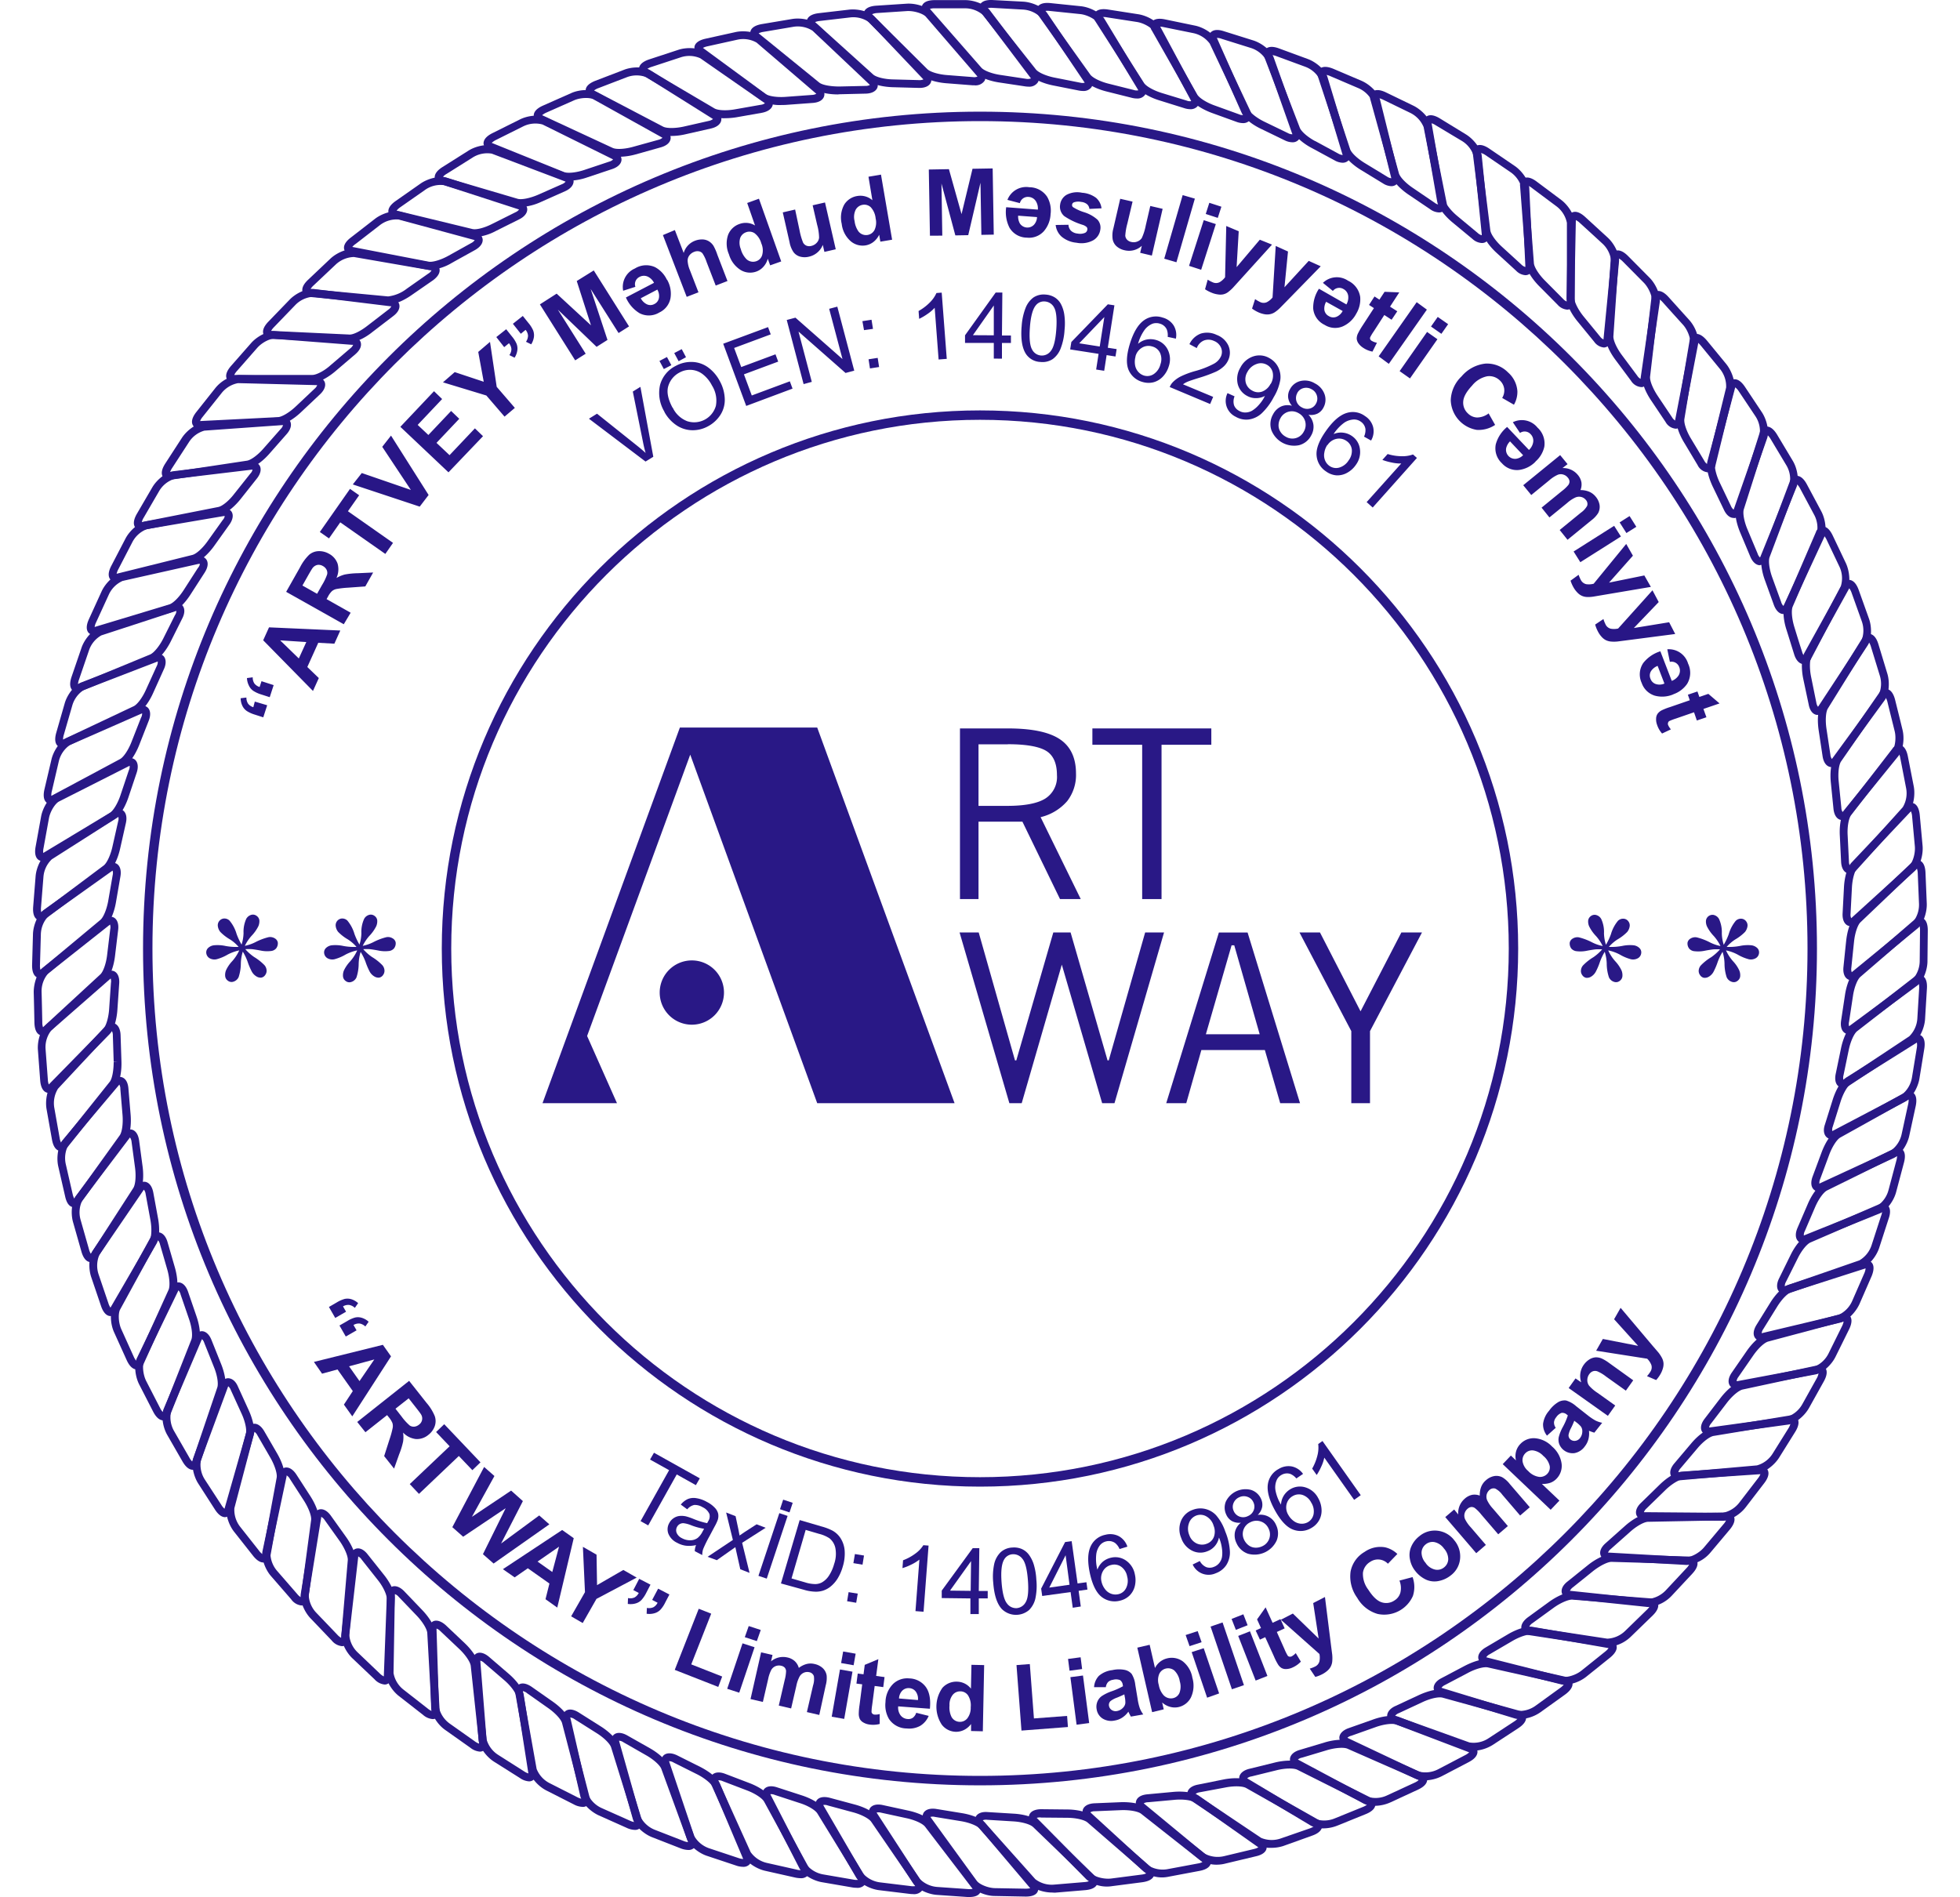 <svg xmlns="http://www.w3.org/2000/svg" viewBox="0 0 500 484"><defs><style>.cls-1{fill:none;}.cls-2{fill:#291886;}.cls-3{fill:#281686;}</style></defs><g id="Layer_2" data-name="Layer 2"><g id="Layer_1-2" data-name="Layer 1"><rect class="cls-1" width="500" height="484"/><path class="cls-2" d="M250,379.3c-75.71,0-137.3-61.59-137.3-137.29s61.59-137.3,137.3-137.3S387.29,166.3,387.29,242,325.7,379.3,250,379.3Zm0-272.19c-74.38,0-134.89,60.52-134.89,134.9S175.62,376.89,250,376.89,384.89,316.38,384.89,242,324.37,107.11,250,107.11Z"/><path class="cls-2" d="M61,242.49a11.29,11.29,0,0,0-2.92,1.06,11.26,11.26,0,0,1-2.86,1.2,2.54,2.54,0,0,1-1.81-.3,1.77,1.77,0,0,1-.79-1.26,1.55,1.55,0,0,1,.42-1.27,2.6,2.6,0,0,1,1.64-.75,9.66,9.66,0,0,1,2.83.18,14.36,14.36,0,0,0,3.36.24,9.93,9.93,0,0,0-2.18-1.9,11.44,11.44,0,0,1-2.48-1.91,2.88,2.88,0,0,1-.63-1.42,1.73,1.73,0,0,1,1.42-2,1.87,1.87,0,0,1,1.55.52,9.33,9.33,0,0,1,1.81,3.43,16.3,16.3,0,0,0,1.27,2.69,10.87,10.87,0,0,0,.5-2.92,8,8,0,0,1,.69-3.65,2.12,2.12,0,0,1,1.47-1.06,1.58,1.58,0,0,1,1.21.33,1.62,1.62,0,0,1,.66,1.08,3.18,3.18,0,0,1-.25,1.53,10.06,10.06,0,0,1-1.75,2.47,11,11,0,0,0-1.7,2.54,10.37,10.37,0,0,0,2.64-.91,15.23,15.23,0,0,1,3.41-1.3,2.26,2.26,0,0,1,1.59.3,1.56,1.56,0,0,1,.76,1,2.1,2.1,0,0,1-.42,1.57,2,2,0,0,1-1.41.67,8.06,8.06,0,0,1-2.61-.14c-1-.19-1.75-.3-2.14-.34a13.84,13.84,0,0,0-1.7,0,12.2,12.2,0,0,0,2.25,2,13.08,13.08,0,0,1,2.64,2.09,2.21,2.21,0,0,1,.52,1.13,1.79,1.79,0,0,1-.32,1.35,1.54,1.54,0,0,1-1,.69,2,2,0,0,1-1.21-.28,3.31,3.31,0,0,1-1.2-1.21,17.07,17.07,0,0,1-1.1-2.59,13.89,13.89,0,0,0-1.22-2.55,11.08,11.08,0,0,0-.5,3,11.42,11.42,0,0,1-.56,3.49,2.16,2.16,0,0,1-1.61,1.24,1.51,1.51,0,0,1-1.16-.33,1.58,1.58,0,0,1-.66-1.09,3.15,3.15,0,0,1,.23-1.6,8.87,8.87,0,0,1,1.57-2.29,10.9,10.9,0,0,0,1.8-2.78"/><path class="cls-2" d="M440.35,242.49a11,11,0,0,1,2.92,1.06,11.43,11.43,0,0,0,2.87,1.2,2.5,2.5,0,0,0,1.8-.3,1.71,1.71,0,0,0,.79-1.26,1.54,1.54,0,0,0-.41-1.27,2.63,2.63,0,0,0-1.64-.75,9.66,9.66,0,0,0-2.83.18,14.44,14.44,0,0,1-3.37.24,10,10,0,0,1,2.19-1.9,11.72,11.72,0,0,0,2.48-1.91,3,3,0,0,0,.63-1.42,1.66,1.66,0,0,0-.32-1.27,1.63,1.63,0,0,0-1.1-.68,1.88,1.88,0,0,0-1.56.52,9.37,9.37,0,0,0-1.8,3.43,16.3,16.3,0,0,1-1.27,2.69,10.16,10.16,0,0,1-.49-2.92,8,8,0,0,0-.71-3.65,2.08,2.08,0,0,0-1.46-1.06,1.69,1.69,0,0,0-1.87,1.41,3,3,0,0,0,.25,1.53,10.06,10.06,0,0,0,1.75,2.47,11.36,11.36,0,0,1,1.7,2.54,10.43,10.43,0,0,1-2.65-.91,15.4,15.4,0,0,0-3.4-1.3,2.26,2.26,0,0,0-1.59.3,1.56,1.56,0,0,0-.76,1,2.1,2.1,0,0,0,.42,1.57,2,2,0,0,0,1.41.67,8.06,8.06,0,0,0,2.61-.14c1-.19,1.75-.3,2.14-.34a13.68,13.68,0,0,1,1.69,0,12.48,12.48,0,0,1-2.24,2,12.78,12.78,0,0,0-2.64,2.09,2.23,2.23,0,0,0-.53,1.13,1.79,1.79,0,0,0,.33,1.35,1.53,1.53,0,0,0,1,.69,2,2,0,0,0,1.22-.28,3.21,3.21,0,0,0,1.19-1.21,17.07,17.07,0,0,0,1.1-2.59,13.94,13.94,0,0,1,1.23-2.55,11.08,11.08,0,0,1,.5,3,11.21,11.21,0,0,0,.55,3.49,2.17,2.17,0,0,0,1.62,1.24,1.48,1.48,0,0,0,1.15-.33,1.63,1.63,0,0,0,.67-1.09,3.16,3.16,0,0,0-.24-1.6,8.78,8.78,0,0,0-1.56-2.29,11,11,0,0,1-1.81-2.78"/><path class="cls-2" d="M91.07,242.49a11.29,11.29,0,0,0-2.92,1.06,11.26,11.26,0,0,1-2.86,1.2,2.53,2.53,0,0,1-1.81-.3,1.77,1.77,0,0,1-.79-1.26,1.55,1.55,0,0,1,.42-1.27,2.58,2.58,0,0,1,1.64-.75,9.58,9.58,0,0,1,2.82.18,14.47,14.47,0,0,0,3.37.24,9.93,9.93,0,0,0-2.18-1.9,11.44,11.44,0,0,1-2.48-1.91,2.88,2.88,0,0,1-.63-1.42,1.73,1.73,0,0,1,1.42-2,1.87,1.87,0,0,1,1.55.52,9.49,9.49,0,0,1,1.81,3.43,16.3,16.3,0,0,0,1.27,2.69,10.16,10.16,0,0,0,.49-2.92,7.89,7.89,0,0,1,.71-3.65,2.08,2.08,0,0,1,1.46-1.06,1.58,1.58,0,0,1,1.21.33,1.62,1.62,0,0,1,.66,1.08,3.18,3.18,0,0,1-.25,1.53,10.06,10.06,0,0,1-1.75,2.47,11,11,0,0,0-1.7,2.54,10.43,10.43,0,0,0,2.65-.91,15,15,0,0,1,3.4-1.3,2.22,2.22,0,0,1,1.58.3,1.55,1.55,0,0,1,.77,1,2.1,2.1,0,0,1-.42,1.57,2,2,0,0,1-1.41.67,8.05,8.05,0,0,1-2.61-.14c-1-.19-1.75-.3-2.14-.34a13.68,13.68,0,0,0-1.69,0,11.83,11.83,0,0,0,2.24,2,12.78,12.78,0,0,1,2.64,2.09,2.21,2.21,0,0,1,.52,1.13,1.79,1.79,0,0,1-.32,1.35,1.54,1.54,0,0,1-1,.69,2,2,0,0,1-1.21-.28,3.23,3.23,0,0,1-1.2-1.21,17.07,17.07,0,0,1-1.1-2.59A13.89,13.89,0,0,0,92,242.88a11.08,11.08,0,0,0-.5,3,11.42,11.42,0,0,1-.56,3.49,2.16,2.16,0,0,1-1.61,1.24,1.51,1.51,0,0,1-1.16-.33,1.58,1.58,0,0,1-.66-1.09,3.15,3.15,0,0,1,.23-1.6,9.14,9.14,0,0,1,1.57-2.29,10.9,10.9,0,0,0,1.8-2.78"/><path class="cls-2" d="M410.3,242.49a11,11,0,0,1,2.92,1.06,11.56,11.56,0,0,0,2.86,1.2,2.52,2.52,0,0,0,1.81-.3,1.71,1.71,0,0,0,.79-1.26,1.51,1.51,0,0,0-.42-1.27,2.57,2.57,0,0,0-1.63-.75,9.64,9.64,0,0,0-2.83.18,14.44,14.44,0,0,1-3.37.24,10,10,0,0,1,2.19-1.9,11.44,11.44,0,0,0,2.48-1.91,2.88,2.88,0,0,0,.63-1.42,1.66,1.66,0,0,0-.32-1.27,1.61,1.61,0,0,0-1.1-.68,1.89,1.89,0,0,0-1.56.52,9.37,9.37,0,0,0-1.8,3.43,16.3,16.3,0,0,1-1.27,2.69,10.49,10.49,0,0,1-.5-2.92,7.79,7.79,0,0,0-.7-3.65,2.08,2.08,0,0,0-1.46-1.06,1.6,1.6,0,0,0-1.22.33,1.65,1.65,0,0,0-.65,1.08,3.06,3.06,0,0,0,.25,1.53,10.06,10.06,0,0,0,1.75,2.47,11,11,0,0,1,1.7,2.54,10.43,10.43,0,0,1-2.65-.91,15.4,15.4,0,0,0-3.4-1.3,2.25,2.25,0,0,0-1.59.3,1.56,1.56,0,0,0-.76,1,2.14,2.14,0,0,0,.41,1.57,2.09,2.09,0,0,0,1.42.67,8.06,8.06,0,0,0,2.61-.14c1-.19,1.75-.3,2.14-.34a13.67,13.67,0,0,1,1.69,0,11.83,11.83,0,0,1-2.24,2,12.78,12.78,0,0,0-2.64,2.09,2.13,2.13,0,0,0-.52,1.13,1.75,1.75,0,0,0,.32,1.35,1.55,1.55,0,0,0,1,.69,2,2,0,0,0,1.22-.28,3.29,3.29,0,0,0,1.19-1.21,16.06,16.06,0,0,0,1.1-2.59,14.58,14.58,0,0,1,1.22-2.55,11.06,11.06,0,0,1,.51,3,11.11,11.11,0,0,0,.56,3.49,2.12,2.12,0,0,0,1.61,1.24,1.51,1.51,0,0,0,1.16-.33,1.62,1.62,0,0,0,.66-1.09,3.15,3.15,0,0,0-.23-1.6,9.14,9.14,0,0,0-1.57-2.29,10.69,10.69,0,0,1-1.81-2.78"/><path class="cls-2" d="M262.4,22.11a5.87,5.87,0,0,1-.82-.06l-6.63-1c-2.14-.31-4.87-1.14-6.08-2.51l-13.12-15a1.93,1.93,0,0,1-.5-2.16c.28-.62,1.06-1.35,3.2-1.35l7.79,0c2.39,0,5.2,1.16,6.27,2.58l12,15.9a2.14,2.14,0,0,1,.3,2.42A2.59,2.59,0,0,1,262.4,22.11ZM237.23,2.27l0,0,13.12,15c.67.76,2.71,1.54,4.86,1.85l6.62,1A2.1,2.1,0,0,0,263,20a1.73,1.73,0,0,1-.15-.19l-12-15.91a7,7,0,0,0-4.66-1.78h-7.79A4,4,0,0,0,237.23,2.27Z"/><path class="cls-2" d="M276.26,23.21a5.86,5.86,0,0,1-1.05-.11l-6.56-1.3c-2.14-.42-4.82-1.39-5.95-2.82L250.36,3.38A1.94,1.94,0,0,1,250,1.19c.31-.6,1.1-1.29,3.26-1.18L261,.42c2.39.13,5.14,1.43,6.13,2.9l11.13,16.49a2.13,2.13,0,0,1,.18,2.43A2.49,2.49,0,0,1,276.26,23.21ZM251.91,2.1l0,0,12.34,15.6c.63.8,2.63,1.68,4.76,2.1l6.57,1.3a2.37,2.37,0,0,0,1.14,0,1.41,1.41,0,0,1-.14-.2L265.48,4.44a7,7,0,0,0-4.57-2L253.13,2A4.07,4.07,0,0,0,251.91,2.1Z"/><path class="cls-2" d="M290,25.13a5.42,5.42,0,0,1-1.27-.17l-6.49-1.63c-2.11-.53-4.74-1.63-5.8-3.13L264.94,4a2,2,0,0,1-.27-2.21c.34-.57,1.18-1.22,3.31-1l7.76.8c2.37.25,5,1.68,6,3.21l10.27,17a2.12,2.12,0,0,1,.06,2.44A2.39,2.39,0,0,1,290,25.13ZM266.55,2.81l0,0L278.11,19c.58.83,2.54,1.81,4.65,2.34l6.5,1.63a2.16,2.16,0,0,0,1.13.07,1,1,0,0,1-.12-.21L280,5.84c-.53-.89-2.6-2.06-4.46-2.25l-7.76-.8A4.1,4.1,0,0,0,266.55,2.81Z"/><path class="cls-2" d="M303.64,27.86a5,5,0,0,1-1.45-.24l-6.4-2c-2-.6-4.64-1.85-5.63-3.4L279.46,5.49a2,2,0,0,1-.17-2.21c.37-.57,1.23-1.17,3.37-.85l7.69,1.2c2.37.36,5,1.93,5.81,3.5l9.41,17.53a2.13,2.13,0,0,1-.07,2.44A2.31,2.31,0,0,1,303.64,27.86ZM281.13,4.38l0,0,10.7,16.77c.54.86,2.45,1.93,4.52,2.57h0l6.39,1.95a2.06,2.06,0,0,0,1.14.13,2.11,2.11,0,0,1-.11-.22L294.39,8.08c-.48-.91-2.49-2.18-4.34-2.47l-7.7-1.19A3.71,3.71,0,0,0,281.13,4.38Z"/><path class="cls-2" d="M317.06,31.41a4.94,4.94,0,0,1-1.63-.32l-6.29-2.28c-2-.74-4.54-2.09-5.45-3.69L293.86,7.83a1.94,1.94,0,0,1-.06-2.22c.4-.54,1.32-1.1,3.41-.66l7.62,1.58c2.33.47,4.85,2.17,5.62,3.79l8.51,18a2.12,2.12,0,0,1-.19,2.43A2.26,2.26,0,0,1,317.06,31.41ZM295.58,6.81s0,0,0,0l9.83,17.29c.5.88,2.35,2.06,4.39,2.79l6.3,2.28a2.13,2.13,0,0,0,1.12.18,1.41,1.41,0,0,1-.1-.21l-8.5-18a7,7,0,0,0-4.21-2.69L296.8,6.91A4.33,4.33,0,0,0,295.58,6.81Z"/><path class="cls-2" d="M329.66,36.3a4.51,4.51,0,0,1-1.89-.48l-6-2.91c-2-.93-4.31-2.53-5.06-4.21l-8.06-18.18a2,2,0,0,1,.17-2.22c.45-.5,1.41-1,3.45-.32l7.43,2.33c2.28.72,4.62,2.66,5.22,4.34l6.66,18.74a2,2,0,0,1-1.88,2.91ZM310.43,9.67s0,0,0,0l8.07,18.18c.41.93,2.13,2.28,4.08,3.22l6,2.9a2.21,2.21,0,0,0,1.11.29s0-.12-.08-.23L323,15.32a7,7,0,0,0-3.93-3.09L311.63,9.9A3.25,3.25,0,0,0,310.43,9.67Z"/><path class="cls-2" d="M342.48,41.52a4.33,4.33,0,0,1-2-.59l-5.89-3.19c-1.91-1-4.18-2.75-4.85-4.46l-7.15-18.56a2,2,0,0,1,.28-2.2c.47-.48,1.45-.9,3.46-.15l7.31,2.69c2.24.83,4.48,2.89,5,4.59l5.74,19.05a2.13,2.13,0,0,1-.55,2.38A2.09,2.09,0,0,1,342.48,41.52ZM335.54,36l5.89,3.2a2.54,2.54,0,0,0,1.08.35s0-.12-.07-.24l-5.73-19a7,7,0,0,0-3.77-3.29l-7.31-2.69a4.2,4.2,0,0,0-1.19-.28v0l7.15,18.56c.37.94,2,2.38,3.94,3.41Z"/><path class="cls-2" d="M354.94,47.5a4.18,4.18,0,0,1-2.11-.69l-5.72-3.49c-1.85-1.12-4-3-4.61-4.68l-6.23-18.9a1.94,1.94,0,0,1,.4-2.19c.71-.65,1.88-.65,3.46,0l7.16,3.05c2.2.94,4.34,3.1,4.76,4.83l4.79,19.31a2.13,2.13,0,0,1-.67,2.35A2,2,0,0,1,354.94,47.5ZM338.17,19.08s0,0,0,0L344.4,38c.32,1,1.9,2.47,3.75,3.6l5.72,3.48a2.32,2.32,0,0,0,1.06.4h0a1.33,1.33,0,0,1-.06-.23l-4.78-19.32a7,7,0,0,0-3.61-3.46l-7.15-3.06A4.07,4.07,0,0,0,338.17,19.08Z"/><path class="cls-2" d="M367.05,54.2a4,4,0,0,1-2.19-.8l-5.55-3.75c-1.8-1.22-3.9-3.14-4.39-4.91l-5.29-19.17a2,2,0,0,1,.5-2.17c.51-.43,1.54-.74,3.46.19l7,3.39c1.88.92,4.14,3.12,4.51,5.07L369,51.57a2.13,2.13,0,0,1-.78,2.31A2.06,2.06,0,0,1,367.05,54.2ZM351.56,25s0,0,0,0l5.29,19.17c.27,1,1.77,2.57,3.58,3.78h0L366,51.74a2.12,2.12,0,0,0,1,.45,2.16,2.16,0,0,1,0-.24l-3.83-19.52a7.05,7.05,0,0,0-3.43-3.64l-6.9-3.35A5.07,5.07,0,0,0,351.56,25Z"/><path class="cls-2" d="M378,62a3.78,3.78,0,0,1-2.33-1l-5.16-4.27c-1.67-1.39-3.57-3.51-3.88-5.32l-3.42-19.59a2,2,0,0,1,.7-2.11c.81-.55,2-.36,3.43.52L374,34.31c2,1.24,3.84,3.69,4,5.47q1,9.9,1.93,19.8a2.13,2.13,0,0,1-1,2.22A1.93,1.93,0,0,1,378,62ZM365.2,31.45v0l3.42,19.59c.17,1,1.51,2.73,3.19,4.11h0L377,59.47a2.27,2.27,0,0,0,1,.55s0-.12,0-.24Q377,49.88,376,40A6.87,6.87,0,0,0,373,36L366.31,32A4.13,4.13,0,0,0,365.2,31.45Z"/><path class="cls-2" d="M389.14,70.21a3.67,3.67,0,0,1-2.38-1.14l-4.94-4.52c-1.61-1.46-3.4-3.67-3.62-5.49l-2.46-19.74a2,2,0,0,1,.8-2.07c.58-.35,1.63-.52,3.41.69l6.43,4.38c2,1.35,3.65,3.88,3.74,5.66q.48,9.95.95,19.88A2.12,2.12,0,0,1,390,70,1.94,1.94,0,0,1,389.14,70.21ZM377.72,39s0,0,0,0l2.46,19.74c.12,1,1.38,2.79,3,4.25l4.94,4.52a2.32,2.32,0,0,0,1,.61s0-.12,0-.24q-.46-9.94-.95-19.88a7,7,0,0,0-2.87-4.1l-6.43-4.38A4.07,4.07,0,0,0,377.72,39Z"/><path class="cls-2" d="M399.79,79a3.62,3.62,0,0,1-2.43-1.24L392.64,73c-1.53-1.54-3.21-3.84-3.35-5.67l-1.51-19.83a2,2,0,0,1,.9-2c.59-.32,1.65-.44,3.36.85L398.26,51c1.91,1.44,3.47,4.05,3.47,5.83v19.9a2.12,2.12,0,0,1-1.21,2.11A1.83,1.83,0,0,1,399.79,79Zm-10-31.68a.07.07,0,0,1,0,0l1.51,19.82c.07,1,1.24,2.86,2.77,4.4h0l4.71,4.75a2.34,2.34,0,0,0,.94.65,1.8,1.8,0,0,1,0-.24V56.87a7,7,0,0,0-2.66-4.23L390.84,48A3.94,3.94,0,0,0,389.77,47.34Z"/><path class="cls-2" d="M409.16,88.66a3.44,3.44,0,0,1-2.49-1.48L402.43,82c-1.39-1.69-2.84-4.13-2.8-6l.4-19.89a1.92,1.92,0,0,1,1.09-1.93c.62-.26,1.68-.27,3.26,1.17l5.74,5.26c1.76,1.6,3.06,4.35,2.89,6.13l-1.89,19.81a2.12,2.12,0,0,1-1.41,2A1.7,1.7,0,0,1,409.16,88.66ZM402,56.16v0l-.39,19.89c0,1,1,3,2.33,4.64l4.25,5.19a2.21,2.21,0,0,0,.88.73,1.43,1.43,0,0,1,0-.24L411,66.59a6.93,6.93,0,0,0-2.24-4.46q-2.86-2.64-5.75-5.26A3.91,3.91,0,0,0,402,56.16Z"/><path class="cls-2" d="M418.58,98.75a3.37,3.37,0,0,1-2.51-1.61l-4-5.38c-1.3-1.74-2.64-4.25-2.51-6.08l1.36-19.85A1.92,1.92,0,0,1,412.12,64c.64-.24,1.7-.19,3.21,1.33l5.48,5.53c1.68,1.7,2.84,4.51,2.59,6.27q-1.44,9.84-2.86,19.69a2.1,2.1,0,0,1-1.5,1.92A1.76,1.76,0,0,1,418.58,98.75Zm-5.64-32.82v0l-1.36,19.84c-.07,1,.82,3,2.11,4.75h0l4,5.37a2.19,2.19,0,0,0,.84.78s0-.12,0-.24l2.85-19.69c.15-1-.71-3.23-2-4.57l-5.48-5.53A4.17,4.17,0,0,0,412.94,65.93Z"/><path class="cls-2" d="M427.41,109.37a3.29,3.29,0,0,1-2.53-1.72l-3.35-5-.37-.55c-1.21-1.81-2.43-4.38-2.21-6.2l2.31-19.75a2,2,0,0,1,1.26-1.83c.64-.21,1.7-.12,3.14,1.48,1.74,1.93,3.47,3.86,5.22,5.79s2.62,4.64,2.27,6.38q-1.87,9.76-3.78,19.54a2.12,2.12,0,0,1-1.6,1.84A1.47,1.47,0,0,1,427.41,109.37Zm-4.16-33.05v0l-2.31,19.76c-.12,1,.67,3,1.89,4.84h0l.37.56,3.35,5a2.18,2.18,0,0,0,.8.81,1.39,1.39,0,0,1,0-.23q1.89-9.78,3.78-19.54c.21-1-.53-3.26-1.79-4.66q-2.62-2.89-5.22-5.79A4,4,0,0,0,423.25,76.32Z"/><path class="cls-2" d="M435.59,120.5a3.23,3.23,0,0,1-2.53-1.84l-3.44-5.75c-1.13-1.85-2.22-4.48-1.92-6.3L431,87a2,2,0,0,1,1.36-1.75c.65-.18,1.71,0,3.07,1.62l4.93,6c1.32,1.62,2.45,4.56,2,6.49l-4.73,19.33a2.1,2.1,0,0,1-1.67,1.76A1.36,1.36,0,0,1,435.59,120.5Zm-2.65-33.22v0l-3.25,19.62c-.17,1,.52,3.08,1.64,4.94l3.45,5.74a2.21,2.21,0,0,0,.77.85,1,1,0,0,1,.06-.24l4.73-19.32a7,7,0,0,0-1.59-4.75l-4.92-6A4.46,4.46,0,0,0,432.94,87.28Z"/><path class="cls-2" d="M442.28,132.15c-1,0-1.88-.75-2.51-2.09l-2.89-6c-.93-2-1.76-4.68-1.29-6.45l5.13-19.21a1.92,1.92,0,0,1,1.51-1.62c.68-.11,1.71.13,2.9,1.9l4.32,6.49c1.33,2,1.93,5,1.35,6.64l-6.57,18.78a2.13,2.13,0,0,1-1.84,1.6Zm.38-33.32a.06.06,0,0,1,0,0q-2.55,9.61-5.13,19.22c-.26,1,.24,3.11,1.17,5.06h0l2.87,6a2.37,2.37,0,0,0,.68.92,2.33,2.33,0,0,1,.09-.23l6.56-18.78a6.93,6.93,0,0,0-1.12-4.87l-4.32-6.48A4,4,0,0,0,442.66,98.83Z"/><path class="cls-2" d="M449,144.22c-1,0-1.91-.81-2.5-2.21l-2.59-6.18c-.3-.7-1.71-4.27-1-6.51l6-18.95a1.94,1.94,0,0,1,1.6-1.53c.7-.07,1.7.22,2.8,2l4,6.68c1.23,2,1.69,5.06,1,6.71l-7.46,18.44a2.13,2.13,0,0,1-1.92,1.51Zm1.9-33.27,0,0-6.05,19c-.31.95.08,3.1.93,5.11l2.59,6.18a2.21,2.21,0,0,0,.62,1,1.1,1.1,0,0,1,.1-.22l7.46-18.45a6.9,6.9,0,0,0-.88-4.91l-4-6.68A4.17,4.17,0,0,0,450.89,111Z"/><path class="cls-2" d="M455,156.66h-.08c-1,0-1.88-.89-2.41-2.33l-2.28-6.3c-.74-2-1.3-4.82-.66-6.54l7-18.63a1.94,1.94,0,0,1,1.67-1.47c.72,0,1.69.31,2.7,2.19l3.67,6.87c1.12,2.11,1.44,5.13.69,6.74l-8.37,18.06A2.12,2.12,0,0,1,455,156.66Zm3.43-33.14v0l-7,18.63c-.36.95-.07,3.12.67,5.16h0l2.28,6.29a2.2,2.2,0,0,0,.58,1,1.11,1.11,0,0,1,.1-.21l8.37-18.06a7,7,0,0,0-.64-5l-3.67-6.86A4,4,0,0,0,458.39,123.52Z"/><path class="cls-2" d="M460.19,169.44H460c-1-.08-1.84-1-2.29-2.44-.67-2.13-1.32-4.27-2-6.4s-1.07-4.89-.34-6.57l7.87-18.26a1.93,1.93,0,0,1,1.74-1.38c.74-.1,1.67.38,2.58,2.3l3.33,7c1,2.15,1.19,5.19.36,6.77q-4.6,8.81-9.23,17.62A2.16,2.16,0,0,1,460.19,169.44Zm5-32.92,0,0-7.87,18.26c-.4.93-.22,3.11.42,5.19h0c.65,2.13,1.31,4.27,2,6.39a2.31,2.31,0,0,0,.53,1s.06-.1.11-.2q4.63-8.82,9.23-17.63a6.91,6.91,0,0,0-.39-5l-3.33-7A3.89,3.89,0,0,0,465.15,136.52Z"/><path class="cls-2" d="M463.75,182.39a2.07,2.07,0,0,1-.35,0c-1-.19-1.73-1.15-2-2.65L460,173.14c-.43-2.13-.57-5,.31-6.58l9.64-17.4a2,2,0,0,1,1.85-1.2c.67.06,1.63.54,2.36,2.56l2.62,7.33c.8,2.24.67,5.28-.31,6.78l-10.93,16.63A2.21,2.21,0,0,1,463.75,182.39Zm8-32.29,0,0-9.64,17.4c-.48.89-.53,3.08-.09,5.21l1.33,6.56a2.31,2.31,0,0,0,.43,1.06,1.26,1.26,0,0,1,.14-.2l10.92-16.63a7,7,0,0,0,.1-5l-2.62-7.33A4.12,4.12,0,0,0,471.75,150.1Z"/><path class="cls-2" d="M467.27,195.72a2.2,2.2,0,0,1-.44-.05c-1-.24-1.67-1.25-1.89-2.76l-1-6.62c-.32-2.16-.33-5,.64-6.55l10.49-16.9a1.9,1.9,0,0,1,1.93-1.1c.66.09,1.59.62,2.2,2.67l2.26,7.45c.7,2.3.4,5.32-.65,6.76l-11.74,16.06A2.24,2.24,0,0,1,467.27,195.72Zm9.51-31.85,0,0-10.49,16.9c-.53.85-.68,3-.35,5.19l1,6.62a2.21,2.21,0,0,0,.38,1.08,1.26,1.26,0,0,1,.14-.2l11.74-16.06a6.93,6.93,0,0,0,.35-5L477.28,165A4.21,4.21,0,0,0,476.78,163.87Z"/><path class="cls-2" d="M470,209.24a1.81,1.81,0,0,1-.52-.07c-1-.29-1.61-1.33-1.76-2.85l-.67-6.67c-.22-2.16-.08-5,1-6.5l11.32-16.35a1.92,1.92,0,0,1,2-1c.66.12,1.56.7,2.08,2.77.63,2.53,1.26,5.05,1.87,7.57.59,2.31.15,5.33-1,6.71l-11.74,14.47-.79,1A2.3,2.3,0,0,1,470,209.24Zm11-31.33,0,0-11.33,16.35c-.58.83-.84,3-.61,5.16h0l.67,6.67a2.13,2.13,0,0,0,.32,1.09,1.09,1.09,0,0,1,.15-.18l.8-1q5.86-7.23,11.73-14.47c.66-.8,1.06-3.14.6-5-.62-2.52-1.25-5-1.87-7.56A4.08,4.08,0,0,0,481,177.91Z"/><path class="cls-2" d="M471.88,222.91a1.81,1.81,0,0,1-.6-.11c-.95-.33-1.54-1.4-1.61-2.93l-.33-6.69c-.12-2.17.17-5,1.28-6.45L482.77,191a1.92,1.92,0,0,1,2-.9c.65.15,1.52.77,1.93,2.87l1.5,7.65c.45,2.34-.14,5.32-1.33,6.65L473.59,222A2.33,2.33,0,0,1,471.88,222.91Zm12.5-30.74,0,0L472.21,208c-.61.8-1,3-.87,5.13h0l.33,6.69a2.35,2.35,0,0,0,.26,1.11,2.08,2.08,0,0,1,.17-.18l13.3-14.8a6.93,6.93,0,0,0,.84-4.93l-1.48-7.64A4.1,4.1,0,0,0,484.38,192.17Z"/><path class="cls-2" d="M472.14,236.31a1.92,1.92,0,0,1-.78-.17c-.91-.43-1.39-1.56-1.31-3.09l.35-6.68c.1-2.06.66-4.94,1.93-6.29L486,205.63a1.93,1.93,0,0,1,2.11-.7c.63.22,1.43.93,1.63,3.06l.71,7.76c.22,2.38-.67,5.29-2,6.48l-14.72,13.38A2.42,2.42,0,0,1,472.14,236.31ZM487.48,207l0,0-13.66,14.45c-.7.74-1.28,2.85-1.39,5h0l-.35,6.68a2.31,2.31,0,0,0,.16,1.14,2,2,0,0,1,.18-.16l14.73-13.39c.76-.69,1.5-2.94,1.33-4.81l-.71-7.76A3.71,3.71,0,0,0,487.48,207Z"/><path class="cls-2" d="M472.28,250.09a1.81,1.81,0,0,1-.87-.22c-.88-.48-1.3-1.62-1.14-3.15.23-2.22.45-4.43.69-6.66s.92-4.91,2.25-6.18l14.38-13.73a2,2,0,0,1,2.14-.59c.63.25,1.39,1,1.47,3.14l.32,7.78c.1,2.38-.94,5.24-2.31,6.37l-15.39,12.62A2.45,2.45,0,0,1,472.28,250.09ZM489,221.58l0,0-14.39,13.73c-.73.7-1.42,2.78-1.64,4.94h0c-.24,2.22-.46,4.44-.69,6.66a2.28,2.28,0,0,0,.1,1.14s.1-.08.19-.16l15.39-12.61a7,7,0,0,0,1.58-4.74l-.32-7.78A4.07,4.07,0,0,0,489,221.58Z"/><path class="cls-2" d="M471.6,263.85a1.75,1.75,0,0,1-.93-.26c-.86-.51-1.23-1.68-1-3.2l1-6.61c.31-2.05,1.17-4.86,2.57-6.06l15.06-13a1.91,1.91,0,0,1,2.16-.48c.62.28,1.34,1.07,1.32,3.21l-.08,7.79c0,2.09-1,5.07-2.64,6.24l-16,11.82A2.5,2.5,0,0,1,471.6,263.85Zm18.07-27.62,0,0-15.07,13c-.78.66-1.58,2.7-1.9,4.84h0l-1,6.62a2.36,2.36,0,0,0,0,1.14l.2-.14,16-11.82a7,7,0,0,0,1.82-4.66l.08-7.78A3.88,3.88,0,0,0,489.67,236.23Z"/><path class="cls-2" d="M470.12,277.56a1.75,1.75,0,0,1-1-.31c-.84-.56-1.14-1.75-.83-3.25l1.36-6.56c.44-2.12,1.42-4.79,2.87-5.91l15.71-12.2a1.94,1.94,0,0,1,2.19-.37c.6.32,1.28,1.14,1.14,3.27-.16,2.67-.32,5.22-.47,7.77-.15,2.39-1.47,5.13-2.95,6.11l-16.6,11A2.57,2.57,0,0,1,470.12,277.56Zm19.35-26.67,0,0-15.7,12.2c-.8.62-1.69,2.61-2.14,4.74l-1.36,6.56a2.12,2.12,0,0,0,0,1.14,1.74,1.74,0,0,1,.2-.13l16.59-11a7,7,0,0,0,2.06-4.56c.15-2.55.31-5.1.46-7.65A4.27,4.27,0,0,0,489.47,250.89Z"/><path class="cls-2" d="M467.23,290.63a1.8,1.8,0,0,1-1.19-.43c-.77-.64-1-1.85-.49-3.31l2-6.39c.66-2.06,1.9-4.62,3.45-5.59l16.87-10.56a1.91,1.91,0,0,1,2.21-.14c.56.37,1.15,1.25.81,3.37l-1.25,7.68c-.4,2.36-2,4.95-3.56,5.78l-17.61,9.25A2.65,2.65,0,0,1,467.23,290.63ZM489,266l0,0-16.86,10.56c-.86.53-1.95,2.43-2.6,4.5h0l-2,6.39a2.08,2.08,0,0,0-.12,1.13s.1-.05.22-.11l17.61-9.26a7,7,0,0,0,2.5-4.33l1.26-7.68A4.13,4.13,0,0,0,489,266Z"/><path class="cls-2" d="M464,304a1.85,1.85,0,0,1-1.28-.48c-.74-.68-.85-1.9-.32-3.34l2.33-6.27c.76-2,2.13-4.53,3.73-5.42l17.38-9.69a1.93,1.93,0,0,1,2.22,0c.54.4,1.08,1.32.64,3.41l-1.65,7.61c-.51,2.33-2.23,4.84-3.84,5.58l-18.06,8.35A2.69,2.69,0,0,1,464,304Zm22.85-23.46,0,0-17.37,9.68c-.88.49-2.07,2.33-2.83,4.36h0l-2.33,6.27a2.33,2.33,0,0,0-.19,1.13s.1,0,.21-.1l18.07-8.36a6.92,6.92,0,0,0,2.71-4.19l1.65-7.6A4.23,4.23,0,0,0,486.89,280.56Z"/><path class="cls-2" d="M460.05,317.21a1.84,1.84,0,0,1-1.36-.55c-.7-.72-.76-1.94-.16-3.34l2.65-6.16c.85-2,2.36-4.41,4-5.22l17.83-8.8a2,2,0,0,1,2.22.07c.75.62.91,1.78.47,3.44l-2,7.52c-.61,2.3-2.46,4.72-4.11,5.39L461.1,317A2.89,2.89,0,0,1,460.05,317.21Zm3-9.25-2.64,6.15a2.16,2.16,0,0,0-.25,1.12,1.11,1.11,0,0,1,.23-.1l18.45-7.43a7,7,0,0,0,2.92-4.05l2-7.52a4.12,4.12,0,0,0,.18-1.21l0,0-17.83,8.8c-.91.45-2.19,2.22-3.05,4.22Z"/><path class="cls-2" d="M455.28,330.15a1.87,1.87,0,0,1-1.44-.62c-.67-.75-.66-2,0-3.35l2.95-6c.95-1.95,2.57-4.29,4.26-5l18.25-7.9a1.94,1.94,0,0,1,2.21.19c.49.45,1,1.42.29,3.45l-2.4,7.41c-.72,2.27-2.69,4.6-4.38,5.18l-18.8,6.5A2.77,2.77,0,0,1,455.28,330.15Zm24.86-21.07h0L461.86,317c-.94.41-2.31,2.11-3.26,4.06h0l-3,6a2.21,2.21,0,0,0-.3,1.09s.11,0,.23-.07l18.8-6.51a7,7,0,0,0,3.12-3.89l2.4-7.41A4.15,4.15,0,0,0,480.14,309.08Z"/><path class="cls-2" d="M449.36,342.15a1.93,1.93,0,0,1-1.63-.78c-.59-.82-.46-2,.35-3.33l3.53-5.69c1.14-1.84,3-4,4.72-4.57l18.94-6.07a2,2,0,0,1,2.19.41c.45.5.8,1.5,0,3.47l-3.11,7.13c-1,2.19-3.14,4.31-4.87,4.72l-19.36,4.62A3,3,0,0,1,449.36,342.15Zm26.56-18.54h0l-18.94,6.07c-1,.3-2.49,1.87-3.63,3.72h0l-3.53,5.69a2.2,2.2,0,0,0-.41,1.07s.12,0,.23-.06L469,335.49a7,7,0,0,0,3.5-3.57l3.12-7.14A4,4,0,0,0,475.92,323.61Z"/><path class="cls-2" d="M443,354.37a2,2,0,0,1-1.72-.85c-.55-.85-.37-2.06.5-3.32l3.81-5.51c1.23-1.78,3.18-3.86,4.94-4.33l19.22-5.14a2,2,0,0,1,2.16.51c.42.52.73,1.54-.22,3.47l-3.46,7c-1.06,2.13-3.34,4.14-5.09,4.47l-19.56,3.67A3,3,0,0,1,443,354.37Zm27.3-17.22h0l-19.22,5.13c-1,.27-2.57,1.75-3.81,3.54l-3.81,5.51a2.3,2.3,0,0,0-.46,1.05,1.24,1.24,0,0,1,.24,0l19.56-3.67a7,7,0,0,0,3.67-3.4l3.46-7A3.9,3.9,0,0,0,470.31,337.15Z"/><path class="cls-2" d="M436,366.21a2,2,0,0,1-1.81-.94c-.51-.87-.27-2.07.66-3.29l4.07-5.32c1.32-1.72,3.36-3.71,5.15-4.09l19.44-4.18a2,2,0,0,1,2.14.62c.39.53.65,1.57-.39,3.44l-3.79,6.8c-1.17,2.08-3.55,4-5.31,4.22l-19.71,2.7A2.42,2.42,0,0,1,436,366.21Zm28-15.87h0l-19.43,4.18c-1,.22-2.67,1.62-4,3.35h0l-4.07,5.32a2.15,2.15,0,0,0-.51,1,.77.77,0,0,1,.23,0l19.72-2.71a7,7,0,0,0,3.83-3.21l3.79-6.8A3.81,3.81,0,0,0,463.92,350.34Z"/><path class="cls-2" d="M428.21,377.62a2,2,0,0,1-1.91-1c-.47-.89-.17-2.08.82-3.25l4.33-5.12c1.39-1.66,3.53-3.53,5.34-3.83l19.62-3.24a1.94,1.94,0,0,1,2.1.72c.37.56.58,1.61-.55,3.43l-4.12,6.6c-1.27,2-3.74,3.8-5.51,4l-19.82,1.75Zm28.57-14.5h0l-19.62,3.24c-1,.16-2.74,1.49-4.13,3.15h0l-4.33,5.12a2.34,2.34,0,0,0-.56,1l.24,0,19.82-1.75a6.94,6.94,0,0,0,4-3l4.12-6.6A4.19,4.19,0,0,0,456.78,363.12Z"/><path class="cls-2" d="M439.49,388h0l-19.9-.17a2.15,2.15,0,0,1-2.11-1.22c-.37-.94,0-2.09,1.13-3.16l4.8-4.68c1.55-1.51,3.86-3.18,5.68-3.3l19.85-1.34a2,2,0,0,1,2,.92c.31.6.42,1.66-.88,3.36l-4.74,6.17C443.88,386.46,441.26,388,439.49,388Zm-20.1-2.18h.19l19.9.16h0a7,7,0,0,0,4.24-2.63l4.74-6.17a4.33,4.33,0,0,0,.63-1.06h0l-19.85,1.34c-1,.07-2.86,1.22-4.42,2.74l-4.8,4.68a2.23,2.23,0,0,0-.65.93Z"/><path class="cls-2" d="M430.36,399.28h-.18l-19.87-1.13a2.11,2.11,0,0,1-2-1.33c-.34-.95.13-2.08,1.28-3.09l5-4.45c1.54-1.37,4-3,5.84-3l19.88-.38a2,2,0,0,1,2,1c.29.6.34,1.67-1,3.3l-5,5.95A8.93,8.93,0,0,1,430.36,399.28Zm-20.15-3.15.21,0,19.87,1.12c1,.11,3.18-1,4.37-2.41l5-5.95a3.77,3.77,0,0,0,.67-1h0l-19.88.38c-1,0-2.92,1.07-4.54,2.51h0l-5,4.44a2.22,2.22,0,0,0-.7.9Z"/><path class="cls-2" d="M420.61,410l-.36,0-19.8-2.07a2.12,2.12,0,0,1-2-1.42c-.29-1,.23-2.07,1.42-3l5.23-4.2c1.69-1.37,4.27-2.81,6-2.74l19.88.57a2,2,0,0,1,1.93,1.11c.26.62.26,1.69-1.2,3.26l-5.31,5.69A9.16,9.16,0,0,1,420.61,410Zm-20.16-4.11.21,0,19.8,2.08a7.24,7.24,0,0,0,4.48-2.21l5.31-5.69a4,4,0,0,0,.72-1h0l-19.88-.58h0c-1,0-2.95,1-4.62,2.3l-5.22,4.2a2.28,2.28,0,0,0-.74.87Z"/><path class="cls-2" d="M410.27,420.18a3.24,3.24,0,0,1-.55,0l-19.67-3a2.11,2.11,0,0,1-1.91-1.51c-.24-1,.34-2.06,1.58-3l5.41-3.94c1.76-1.27,4.25-2.6,6.1-2.45l19.83,1.53a1.94,1.94,0,0,1,1.87,1.2c.23.63.18,1.7-1.35,3.19L416,417.61A9.24,9.24,0,0,1,410.27,420.18Zm-20.14-5.09.23,0,19.66,3a7,7,0,0,0,4.58-2l5.58-5.43a4,4,0,0,0,.77-1h0l-19.83-1.53c-.93-.07-3,.79-4.77,2.07h0l-5.41,3.93a2.27,2.27,0,0,0-.79.84Z"/><path class="cls-2" d="M399.15,429.84a4.6,4.6,0,0,1-1-.11l-19.28-4.89a2.12,2.12,0,0,1-1.75-1.7c-.15-1,.52-2,1.84-2.79l5.77-3.41c1.87-1.1,4.53-2.15,6.31-1.85l19.6,3.42a1.94,1.94,0,0,1,1.74,1.37c.17.65,0,1.7-1.65,3.05l-6.08,4.88A9.61,9.61,0,0,1,399.15,429.84Zm-20-7a1.57,1.57,0,0,1,.23.06l19.29,4.89c1,.26,3.29-.36,4.75-1.54l6.07-4.87a4.33,4.33,0,0,0,.86-.88h0l-19.59-3.42c-1-.18-3.07.5-4.95,1.6L380,422.08a2.14,2.14,0,0,0-.85.75Z"/><path class="cls-2" d="M387.7,438.61a4.58,4.58,0,0,1-1.29-.17l-19-5.82a2.13,2.13,0,0,1-1.67-1.78c-.09-1,.63-2,2-2.69l5.91-3.12c1.92-1,4.63-2,6.4-1.56l19.4,4.37a1.94,1.94,0,0,1,1.68,1.45c.13.66-.06,1.71-1.79,3L393,436.84A9.74,9.74,0,0,1,387.7,438.61Zm-20-8a2.19,2.19,0,0,1,.23.08l19,5.81a7,7,0,0,0,4.81-1.31l6.31-4.57a3.85,3.85,0,0,0,.89-.84h0l-19.4-4.36c-1-.22-3.1.36-5,1.37l-5.92,3.12a2.36,2.36,0,0,0-.9.71Z"/><path class="cls-2" d="M375.77,446.7a4.83,4.83,0,0,1-1.59-.24l-18.73-6.74a2.1,2.1,0,0,1-1.58-1.84c-.05-1,.72-2,2.11-2.61l6.07-2.83c2-.91,4.69-1.73,6.47-1.24l19.16,5.3a2,2,0,0,1,1.61,1.53c.1.67-.15,1.7-1.94,2.88l-6.52,4.27A9.91,9.91,0,0,1,375.77,446.7Zm-19.86-8.94a1.64,1.64,0,0,1,.22.08l18.73,6.73a6.84,6.84,0,0,0,4.87-1.07l6.52-4.27a4.11,4.11,0,0,0,.94-.79h0L368,433.14c-1-.27-3.11.2-5.08,1.12l-6.07,2.83A2.11,2.11,0,0,0,355.91,437.76Z"/><path class="cls-2" d="M363.38,454.24a5.51,5.51,0,0,1-2.31-.43l-18-8.51a2.14,2.14,0,0,1-1.4-2c.06-1,.92-1.87,2.36-2.38l6.31-2.23c2-.72,4.83-1.26,6.55-.61l18.57,7.13a2,2,0,0,1,1.45,1.69c0,.67-.31,1.68-2.21,2.67l-6.9,3.61A9.94,9.94,0,0,1,363.38,454.24Zm-19.66-10.86a.84.84,0,0,1,.22.11l18,8.51a7,7,0,0,0,4.95-.6l6.9-3.61a4.07,4.07,0,0,0,1-.7h0L356.18,440c-.95-.36-3.12-.1-5.15.62h0l-6.31,2.24A2.12,2.12,0,0,0,343.72,443.38Z"/><path class="cls-2" d="M350.64,460.74a6,6,0,0,1-2.73-.55l-17.54-9.38a2.14,2.14,0,0,1-1.3-2.07c.1-1,1-1.83,2.47-2.26l6.41-1.92c2.07-.63,4.9-1,6.57-.28l18.2,8a2,2,0,0,1,1.36,1.76c0,.67-.39,1.66-2.33,2.56l-7.07,3.27A10,10,0,0,1,350.64,460.74ZM331.1,448.92l.21.12,17.55,9.38a6.87,6.87,0,0,0,5-.35l7.07-3.27a4.13,4.13,0,0,0,1-.64l0,0-18.2-8c-.92-.4-3.1-.25-5.19.37l-6.4,1.92A2.22,2.22,0,0,0,331.1,448.92Z"/><path class="cls-2" d="M337.57,466.49a6.35,6.35,0,0,1-3.18-.7l-17.06-10.23a2.14,2.14,0,0,1-1.19-2.13c.15-1,1.1-1.78,2.58-2.14l6.5-1.6c2-.5,4.93-.78,6.58,0l17.72,8.89a2,2,0,0,1,1.33,1.84c0,.67-.47,1.64-2.46,2.44l-7.21,2.92A9.76,9.76,0,0,1,337.57,466.49Zm-19.41-12.78.2.13q8.53,5.12,17.07,10.23a7,7,0,0,0,5-.1l7.21-2.93a4.12,4.12,0,0,0,1.08-.59h0l-17.78-8.92c-.9-.45-3.09-.41-5.2.11h0l-6.5,1.6A2.12,2.12,0,0,0,318.16,453.71Z"/><path class="cls-2" d="M324.22,471.45a6.87,6.87,0,0,1-3.65-.86L304,459.51a2.12,2.12,0,0,1-1.09-2.18c.2-1,1.18-1.72,2.68-2L312.2,454c2.14-.41,5-.53,6.57.37l17.31,9.79a1.93,1.93,0,0,1,1.18,1.89c-.06.66-.55,1.61-2.57,2.31L327.33,471A9.69,9.69,0,0,1,324.22,471.45ZM305,457.71a1,1,0,0,1,.2.13l16.53,11.08a7,7,0,0,0,5,.14l7.36-2.55a4.53,4.53,0,0,0,1.1-.54l0,0-17.3-9.78c-.9-.51-3.08-.56-5.2-.15L306,457.29A2.13,2.13,0,0,0,305,457.71Z"/><path class="cls-2" d="M310.62,475.75a7.78,7.78,0,0,1-4.6-1.27l-15.35-12.67a2.11,2.11,0,0,1-.85-2.28c.29-1,1.34-1.59,2.86-1.73l6.67-.62c2.15-.2,5,0,6.5,1l16.25,11.45a2,2,0,0,1,1,2c-.13.66-.72,1.55-2.79,2l-7.58,1.81A9,9,0,0,1,310.62,475.75Zm-18.86-15.64a1.15,1.15,0,0,1,.19.15l15.34,12.67a7.06,7.06,0,0,0,5,.64l7.57-1.81a4.41,4.41,0,0,0,1.15-.43l0,0-16.25-11.46c-.83-.58-3-.87-5.16-.66l-6.67.61A2.25,2.25,0,0,0,291.76,460.11Z"/><path class="cls-2" d="M296.71,479a8,8,0,0,1-5-1.53L277,464a2.13,2.13,0,0,1-.75-2.32c.35-.95,1.42-1.52,2.95-1.59l6.69-.28c2.18-.07,5,.22,6.44,1.35L308,473.44a1.93,1.93,0,0,1,.88,2c-.16.66-.79,1.51-2.89,1.9l-7.65,1.44A9.48,9.48,0,0,1,296.71,479Zm-18.54-16.58s.09.08.18.16L293,476a6.91,6.91,0,0,0,4.92.88l7.65-1.43a4,4,0,0,0,1.17-.36l0,0L291.1,462.76c-.8-.63-3-1-5.13-.92l-6.69.28A2.12,2.12,0,0,0,278.17,462.38Z"/><path class="cls-2" d="M282.64,481.33a8.35,8.35,0,0,1-5.45-1.78l-14-14.15a2.12,2.12,0,0,1-.62-2.36c.39-.93,1.44-1.41,3-1.44l6.7.07c2.07,0,5,.47,6.36,1.67l15,13.05a1.91,1.91,0,0,1,.78,2.07c-.19.65-.86,1.48-3,1.77l-7.72,1A8.22,8.22,0,0,1,282.64,481.33Zm-18.17-17.52.17.17,14,14.16c.72.73,3,1.38,4.87,1.14l7.72-1a3.81,3.81,0,0,0,1.18-.31l0,0-15-13c-.77-.66-2.9-1.16-5.07-1.18l-6.7-.06A2.51,2.51,0,0,0,264.47,463.81Z"/><path class="cls-2" d="M268.41,482.86c-2.23,0-4.72-.86-5.8-2.07L249.36,466a2.11,2.11,0,0,1-.5-2.38c.43-.91,1.5-1.42,3.09-1.29l6.69.41c2.16.12,4.94.71,6.26,2l14.33,13.79a1.92,1.92,0,0,1,.68,2.11c-.22.64-.94,1.43-3.07,1.61l-7.76.65Zm-17.72-18.43a1,1,0,0,1,.17.18l13.25,14.84a6.87,6.87,0,0,0,4.8,1.39l7.76-.65a3.94,3.94,0,0,0,1.2-.25l0,0-14.33-13.79c-.73-.71-2.83-1.31-5-1.44l-6.69-.41A2.24,2.24,0,0,0,250.69,464.43Z"/><path class="cls-2" d="M261.7,483.89h-.14l-7.79-.15c-2.39,0-5.18-1.25-6.22-2.69q-5.85-8-11.68-16.1a2.12,2.12,0,0,1-.27-2.42c.53-.87,1.69-1.22,3.21-1l6.61,1.08c2.14.35,4.86,1.22,6,2.62l12.85,15.17a1.93,1.93,0,0,1,.46,2.17C264.49,483.19,263.73,483.89,261.7,483.89Zm-24.35-20.32a1.41,1.41,0,0,1,.14.2q5.83,8.06,11.68,16.1c.6.84,2.76,1.83,4.64,1.87l7.78.14a5.25,5.25,0,0,0,1.22-.12l0,0-12.85-15.18c-.66-.77-2.69-1.58-4.83-1.93l-6.61-1.08A2.29,2.29,0,0,0,237.35,463.57Z"/><path class="cls-2" d="M247.34,484l-.58,0-7.77-.54c-2.37-.16-5.1-1.51-6.08-3l-10.83-16.69a2.11,2.11,0,0,1-.15-2.43c.57-.83,1.75-1.13,3.26-.8l6.54,1.42h0c2.13.45,4.79,1.46,5.9,2.92l12.06,15.81a1.92,1.92,0,0,1,.35,2.19C249.75,483.4,249.05,484,247.34,484Zm-23.72-21.55a1.7,1.7,0,0,1,.13.21l10.84,16.68a7,7,0,0,0,4.54,2.1l7.77.54a4.33,4.33,0,0,0,1.22-.06l0,0L236,466.08c-.61-.81-2.59-1.72-4.72-2.18h0l-6.54-1.42A2.4,2.4,0,0,0,223.62,462.45Z"/><path class="cls-2" d="M232.91,483.26a7.56,7.56,0,0,1-.91-.06l-7.74-.94c-2.36-.28-5-1.76-5.9-3.31l-10-17.21a2.1,2.1,0,0,1,0-2.43c.6-.8,1.8-1,3.28-.63l6.47,1.74c2.09.56,4.7,1.7,5.73,3.21L235.1,480a2,2,0,0,1,.24,2.21A2.61,2.61,0,0,1,232.91,483.26ZM210,460.53a1,1,0,0,1,.12.21l10,17.21a7,7,0,0,0,4.41,2.32l7.74.94a3.86,3.86,0,0,0,1.23,0l0,0-11.25-16.4c-.57-.83-2.51-1.85-4.6-2.41l-6.47-1.75A2.25,2.25,0,0,0,210,460.53Z"/><path class="cls-2" d="M218.51,481.65a6.93,6.93,0,0,1-1.2-.11l-7.67-1.32c-2.35-.41-4.93-2-5.74-3.61l-9.1-17.7a2.13,2.13,0,0,1,.12-2.43c.65-.77,1.85-.94,3.31-.46l6.37,2.07c2.06.67,4.61,1.94,5.57,3.51l10.4,16.95a1.93,1.93,0,0,1,.12,2.21A2.41,2.41,0,0,1,218.51,481.65Zm-22-23.87s.05.1.11.21l9.09,17.7a7,7,0,0,0,4.3,2.55l7.67,1.32a4.06,4.06,0,0,0,1.23.07l0,0-10.4-16.95c-.53-.86-2.41-2-4.48-2.64l-6.36-2.08A2.23,2.23,0,0,0,196.48,457.78Z"/><path class="cls-2" d="M204.2,479.2a7,7,0,0,1-1.43-.18l-7.6-1.71c-2.33-.52-4.83-2.27-5.55-3.89l-8.19-18.13a2.14,2.14,0,0,1,.22-2.43c.7-.73,1.91-.84,3.34-.29l6.26,2.39c2,.77,4.5,2.17,5.38,3.78l9.54,17.45a2,2,0,0,1,0,2.22A2.32,2.32,0,0,1,204.2,479.2Zm-21-25a1.23,1.23,0,0,1,.1.22l8.19,18.13a7,7,0,0,0,4.17,2.76l7.6,1.71a3.53,3.53,0,0,0,1.21.12s0,0,0,0l-9.54-17.46c-.48-.88-2.31-2.09-4.34-2.86h0l-6.26-2.39A2.2,2.2,0,0,0,183.15,454.24Z"/><path class="cls-2" d="M189.55,476.3a5.68,5.68,0,0,1-1.82-.34l-7.39-2.46c-2.26-.75-4.57-2.74-5.14-4.42l-6.35-18.86a2.13,2.13,0,0,1,.47-2.39c.76-.66,2-.64,3.36,0l6,3c1.94,1,4.26,2.6,5,4.29l7.75,18.32a1.94,1.94,0,0,1-.21,2.22A2.11,2.11,0,0,1,189.55,476.3Zm-18.88-26.95a.91.91,0,0,1,.08.23l6.35,18.86A7,7,0,0,0,181,471.6l7.39,2.46a4,4,0,0,0,1.2.24l0,0-7.74-18.32c-.4-.93-2.1-2.31-4-3.28l-6-3A2.24,2.24,0,0,0,170.67,449.35Z"/><path class="cls-2" d="M175.59,472a5.71,5.71,0,0,1-2-.43l-7.25-2.83c-2.23-.87-4.43-3-4.91-4.67l-5.4-19.16a2.11,2.11,0,0,1,.6-2.36c.79-.62,2-.54,3.34.2l5.83,3.3c1.89,1.07,4.13,2.82,4.76,4.54l6.82,18.69a1.92,1.92,0,0,1-.32,2.19A2,2,0,0,1,175.59,472Zm-17.68-27.87a.78.78,0,0,1,.07.24l5.4,19.15a7,7,0,0,0,3.71,3.35l7.25,2.82a3.77,3.77,0,0,0,1.19.31s0,0,0,0l-6.82-18.68c-.35-.95-2-2.42-3.87-3.48L159,444.5A2,2,0,0,0,157.91,444.13Z"/><path class="cls-2" d="M161.93,466.88a5.28,5.28,0,0,1-2.12-.55l-7.1-3.17c-2.18-1-4.28-3.17-4.68-4.9l-4.45-19.4a2.13,2.13,0,0,1,.7-2.33c.82-.58,2-.45,3.33.37l5.66,3.58c1.74,1.09,4,3,4.54,4.76l5.9,19a1.84,1.84,0,0,1-1.78,2.64Zm-16.46-28.7s0,.11.06.23l4.45,19.4a7,7,0,0,0,3.55,3.52l7.1,3.17a4,4,0,0,0,1.18.37s0,0,0,0l-5.9-19c-.3-1-1.86-2.52-3.69-3.67l-5.66-3.57a2.14,2.14,0,0,0-1.06-.42Z"/><path class="cls-2" d="M148.56,461a5,5,0,0,1-2.21-.64l-6.95-3.53c-2.13-1.07-4.12-3.38-4.43-5.13l-3.5-19.59a2.12,2.12,0,0,1,.83-2.29c.85-.54,2-.34,3.31.54l5.47,3.84c1.78,1.25,3.84,3.21,4.3,5l5,19.26a1.82,1.82,0,0,1-1.77,2.55ZM133.4,431.48s0,.12,0,.24l3.49,19.59A6.94,6.94,0,0,0,140.3,455l6.95,3.53a4.47,4.47,0,0,0,1.15.42v0l-5-19.26c-.25-1-1.73-2.6-3.5-3.85L134.45,432A2.27,2.27,0,0,0,133.4,431.48Z"/><path class="cls-2" d="M135,454.5a4.55,4.55,0,0,1-2.39-.87L126,449.46c-2-1.28-3.76-3.76-3.91-5.54l-1.58-19.84a2.12,2.12,0,0,1,1-2.2c.9-.46,2.07-.14,3.24.85l5.07,4.36c1.65,1.42,3.51,3.58,3.79,5.38l3.07,19.65a1.94,1.94,0,0,1-.74,2.1A1.83,1.83,0,0,1,135,454.5Zm-12.46-30.82a1.36,1.36,0,0,1,0,.24l1.58,19.84a6.94,6.94,0,0,0,3,4l6.57,4.18a4.17,4.17,0,0,0,1.1.53v0l-3.07-19.65c-.16-1-1.46-2.75-3.11-4.16l-5.08-4.36A2.3,2.3,0,0,0,122.49,423.68Z"/><path class="cls-2" d="M122.44,446.91a4.47,4.47,0,0,1-2.46-1l-6.36-4.5c-2-1.37-3.58-3.94-3.63-5.72l-.62-19.88a2.12,2.12,0,0,1,1.14-2.16c.92-.41,2.08,0,3.2,1l4.86,4.6c1.58,1.5,3.33,3.74,3.52,5.56l2.12,19.77a2,2,0,0,1-.83,2.06A1.88,1.88,0,0,1,122.44,446.91Zm-11.08-31.39a1.36,1.36,0,0,1,0,.24l.62,19.89a7,7,0,0,0,2.79,4.14l6.36,4.5a4.17,4.17,0,0,0,1.08.58v-.05l-2.12-19.77c-.11-1-1.33-2.81-2.91-4.31l-4.87-4.6A2.21,2.21,0,0,0,111.36,415.52Z"/><path class="cls-2" d="M110.39,438.61a4.27,4.27,0,0,1-2.51-1.11l-6.14-4.79c-1.88-1.46-3.39-4.1-3.36-5.89l.34-19.9a2.14,2.14,0,0,1,1.25-2.09c.92-.37,2.08.06,3.15,1.16l4.63,4.84c1.5,1.57,3.15,3.89,3.25,5.72l1.15,19.85a1.9,1.9,0,0,1-.93,2A1.78,1.78,0,0,1,110.39,438.61Zm-9.66-31.89a.83.83,0,0,1,0,.23l-.34,19.91a6.87,6.87,0,0,0,2.58,4.26l6.14,4.8a4.33,4.33,0,0,0,1,.63v0L109,416.66c-.06-1-1.19-2.88-2.7-4.45l-4.63-4.83A2.08,2.08,0,0,0,100.73,406.72Z"/><path class="cls-2" d="M98.12,429.79a4,4,0,0,1-2.59-1.35l-5.65-5.36c-1.73-1.65-3-4.42-2.77-6.18l2.24-19.77a2.13,2.13,0,0,1,1.45-2c1-.29,2.07.26,3,1.46L98,401.87c1.35,1.7,2.76,4.17,2.69,6l-.75,19.87a1.92,1.92,0,0,1-1.13,1.91A1.6,1.6,0,0,1,98.12,429.79Zm-6.75-32.68s0,.12,0,.24L89.1,417.12a6.91,6.91,0,0,0,2.17,4.5L96.91,427a4,4,0,0,0,1,.72,0,0,0,0,1,0,0l.75-19.88c0-1-.91-3-2.26-4.69h0l-4.15-5.25A2.15,2.15,0,0,0,91.37,397.11Z"/><path class="cls-2" d="M87.21,420a3.85,3.85,0,0,1-2.61-1.47l-5.38-5.63c-1.66-1.73-2.77-4.56-2.48-6.31L79.92,387a2.11,2.11,0,0,1,1.54-1.89c1-.22,2.05.36,2.94,1.6l3.89,5.44c1.27,1.77,2.57,4.31,2.41,6.13L89,418.05a2,2,0,0,1-1.22,1.86A1.61,1.61,0,0,1,87.21,420Zm-5.28-33a.92.92,0,0,1,0,.24l-3.18,19.64a7,7,0,0,0,1.94,4.6l5.39,5.63a4.26,4.26,0,0,0,.94.77.06.06,0,0,0,0,0l1.7-19.81c.08-1-.77-3-2-4.79l-3.89-5.45A2.2,2.2,0,0,0,81.93,387Z"/><path class="cls-2" d="M76.88,409.62a3.69,3.69,0,0,1-2.62-1.6l-5.11-5.88c-1.57-1.79-2.54-4.67-2.18-6.42l4.13-19.47a2.12,2.12,0,0,1,1.63-1.81c1-.16,2,.45,2.86,1.74l3.63,5.62c1.17,1.83,2.34,4.42,2.1,6.23l-2.64,19.72a2,2,0,0,1-1.31,1.8A1.87,1.87,0,0,1,76.88,409.62Zm-3.77-33.19a.82.82,0,0,1,0,.24l-4.13,19.46a7,7,0,0,0,1.73,4.69l5.11,5.88a3.74,3.74,0,0,0,.91.82v0l2.64-19.71c.13-1-.62-3-1.8-4.88l-3.63-5.62A2.21,2.21,0,0,0,73.11,376.43Z"/><path class="cls-2" d="M67.16,398.65c-.64,0-1.54-.36-2.62-1.73l-4.82-6.11c-1.48-1.88-2.32-4.8-1.86-6.52L62.92,365a2.13,2.13,0,0,1,1.7-1.73c1-.16,2,.55,2.78,1.87l3.36,5.8c1.08,1.88,2.12,4.53,1.8,6.33L69,396.87a1.93,1.93,0,0,1-1.39,1.73A1.64,1.64,0,0,1,67.16,398.65Zm-2.24-33.33a1.57,1.57,0,0,1-.06.23L59.79,384.8a7,7,0,0,0,1.5,4.77l4.82,6.11a3.87,3.87,0,0,0,.87.86,0,0,0,0,1,0,0L70.58,377c.18-1-.48-3.08-1.56-5l-3.35-5.79A2.37,2.37,0,0,0,64.92,365.32Z"/><path class="cls-2" d="M57.42,387.09c-.66,0-1.59-.38-2.62-2l-4.21-6.55c-1.29-2-1.85-5-1.23-6.66l6.89-18.67a2.12,2.12,0,0,1,1.86-1.57c1.09,0,2,.74,2.59,2.13l2.78,6.1c.9,2,1.68,4.7,1.18,6.47l-5.45,19.12a1.93,1.93,0,0,1-1.55,1.59A1,1,0,0,1,57.42,387.09Zm.79-33.4a1.26,1.26,0,0,1-.08.23l-6.89,18.67a6.94,6.94,0,0,0,1,4.88L56.49,384a3.92,3.92,0,0,0,.78.94s0,0,0,0l5.45-19.12c.28-1-.17-3.12-1.07-5.09l-2.78-6.09A2.15,2.15,0,0,0,58.21,353.69Z"/><path class="cls-2" d="M49.16,375c-.66,0-1.61-.4-2.6-2.11l-3.88-6.75c-1.2-2.06-1.6-5.08-.91-6.72l7.8-18.31a2.12,2.12,0,0,1,1.91-1.47h0c1,0,1.92.83,2.48,2.26l2.49,6.22c.8,2,1.45,4.79.86,6.51L51,373.44A2,2,0,0,1,49.32,375Zm2.35-33.32s0,.11-.1.22l-7.79,18.31a7,7,0,0,0,.8,4.93l3.88,6.75a4.06,4.06,0,0,0,.73,1l0,0L55.43,354c.33-.95,0-3.11-.82-5.13l-2.49-6.22A2.28,2.28,0,0,0,51.51,341.65Z"/><path class="cls-2" d="M41.64,362.39c-.67,0-1.64-.41-2.58-2.24l-3.55-6.92c-1.09-2.13-1.34-5.16-.57-6.76l8.67-17.91a2.07,2.07,0,0,1,2-1.37c1,.06,1.86.92,2.36,2.37l2.17,6.33c.71,2.05,1.22,4.85.55,6.56L43.42,361a1.94,1.94,0,0,1-1.71,1.43Zm3.88-33.18a1.1,1.1,0,0,1-.1.22l-8.67,17.91c-.46.93-.31,3.3.54,5l3.56,6.93a4.17,4.17,0,0,0,.68,1,.08.08,0,0,0,0,0l7.29-18.5c.37-.94.13-3.12-.58-5.17l-2.17-6.33A2.25,2.25,0,0,0,45.52,329.21Z"/><path class="cls-2" d="M34.86,349.39c-.67,0-1.65-.41-2.54-2.36l-3.21-7.1c-1-2.18-1.09-5.22-.24-6.77l9.54-17.47a2.13,2.13,0,0,1,2.08-1.27c1,.11,1.82,1,2.25,2.49l1.86,6.43c.6,2.09,1,4.91.23,6.57L36.63,348a2,2,0,0,1-1.76,1.35Zm5.43-32.95s-.06.11-.11.21l-9.54,17.47c-.5.9-.47,3.27.3,5l3.21,7.1a4.21,4.21,0,0,0,.63,1l0,0L43,329.09c.41-.92.27-3.1-.33-5.19h0l-1.86-6.43A2.18,2.18,0,0,0,40.29,316.44Z"/><path class="cls-2" d="M28.21,335.78h-.16c-.67-.07-1.61-.57-2.29-2.6l-2.5-7.37c-.76-2.27-.57-5.3.43-6.77l11.22-16.44a2.13,2.13,0,0,1,2.19-1.06c1,.2,1.71,1.19,2,2.69l1.21,6.59c.4,2.13.5,5-.42,6.56L29.94,334.6A2,2,0,0,1,28.21,335.78Zm8.49-32.26a1,1,0,0,1-.13.2L25.35,320.16a7,7,0,0,0-.19,5l2.5,7.37a4,4,0,0,0,.52,1.1l0,0,10-17.23c.5-.88.58-3.06.18-5.2h0l-1.21-6.58A2.18,2.18,0,0,0,36.7,303.52Z"/><path class="cls-2" d="M23.16,322l-.25,0c-.66-.1-1.57-.65-2.15-2.71l-2.13-7.49c-.65-2.29-.31-5.32.76-6.73l12-15.86a2.11,2.11,0,0,1,2.24-1c1,.26,1.65,1.27,1.86,2.79l.89,6.64c.27,2,.25,5-.75,6.53L24.87,320.91A2,2,0,0,1,23.16,322Zm10-31.79s-.08.09-.15.19L21,306.26a6.92,6.92,0,0,0-.43,5l2.13,7.49a4,4,0,0,0,.47,1.14.05.05,0,0,1,0,0L34,303.11c.55-.86.74-3,.45-5.18h0l-.89-6.63A2.22,2.22,0,0,0,33.16,290.21Z"/><path class="cls-2" d="M18.92,308a2.69,2.69,0,0,1-.32,0c-1-.2-1.64-1.14-2-2.82l-1.74-7.59c-.53-2.32,0-5.32,1.1-6.68l12.8-15.24a2.12,2.12,0,0,1,2.29-.84c1,.31,1.59,1.36,1.71,2.89l.56,6.67c.18,2.16,0,5-1.08,6.49L20.6,306.94A2.08,2.08,0,0,1,18.92,308Zm11.5-31.26s-.07.09-.15.19L17.46,292.11a7.05,7.05,0,0,0-.67,4.95l1.74,7.59a4.11,4.11,0,0,0,.42,1.16l0,0,11.6-16.15c.59-.82.88-3,.71-5.15l-.56-6.67A2.09,2.09,0,0,0,30.42,276.69Z"/><path class="cls-2" d="M15.53,293.68a1.55,1.55,0,0,1-.41-.06c-.65-.16-1.5-.8-1.87-2.91l-1.36-7.66c-.43-2.35.22-5.32,1.43-6.63l13.55-14.57a2.13,2.13,0,0,1,2.33-.73c.94.35,1.51,1.44,1.56,3l.22,6.69c.07,2.17-.26,5-1.4,6.43L17.17,292.76A2.08,2.08,0,0,1,15.53,293.68Zm13-30.64-.17.18L14.79,277.78a7,7,0,0,0-.93,4.91l1.36,7.67a4,4,0,0,0,.36,1.18l0,0L28,276c.63-.79,1-2.94,1-5.12l1,0-1-.07-.21-6.59A2.27,2.27,0,0,0,28.51,263Z"/><path class="cls-2" d="M12.39,278.83a1.65,1.65,0,0,1-.56-.1c-.63-.23-1.42-1-1.58-3.08l-.58-7.77c-.18-2.39.76-5.28,2.1-6.45l15-13.12a2.12,2.12,0,0,1,2.39-.49c.9.45,1.36,1.58,1.25,3.1l-.46,6.68c-.14,2.17-.76,4.95-2,6.26L13.94,278.07A2.15,2.15,0,0,1,12.39,278.83Zm15.84-29.18s-.09.08-.18.16l-15,13.13a6.91,6.91,0,0,0-1.42,4.78l.58,7.78a3.72,3.72,0,0,0,.24,1.19l0,0,13.92-14.21c.7-.73,1.32-2.83,1.47-5h0l.46-6.69A2.24,2.24,0,0,0,28.23,249.65Z"/><path class="cls-2" d="M10.85,264.22a1.53,1.53,0,0,1-.64-.13c-.9-.38-1.38-1.44-1.43-3.16q-.07-3.9-.18-7.79c0-2.39,1-5.24,2.44-6.33l15.6-12.35a2.15,2.15,0,0,1,2.41-.36c.88.5,1.28,1.65,1.09,3.17l-.8,6.65c-.26,2.15-1,4.9-2.36,6.13L12.36,263.54A2.23,2.23,0,0,1,10.85,264.22Zm17.22-28.33a1.73,1.73,0,0,1-.19.15l-15.6,12.34a6.91,6.91,0,0,0-1.67,4.71c.07,2.6.13,5.19.18,7.79a3.7,3.7,0,0,0,.18,1.21l0,0,14.62-13.48c.74-.68,1.47-2.74,1.73-4.9l.8-6.65A2.12,2.12,0,0,0,28.07,235.89Z"/><path class="cls-2" d="M10.17,249.55a1.53,1.53,0,0,1-.72-.17c-.6-.29-1.31-1.09-1.26-3.23l.22-7.78c.06-2.38,1.29-5.16,2.74-6.2l16.21-11.54a2.13,2.13,0,0,1,2.43-.24c.85.54,1.19,1.71.93,3.22l-1.14,6.6c-.36,2.14-1.26,4.84-2.67,6L11.63,248.94A2.26,2.26,0,0,1,10.17,249.55Zm18.55-27.43s-.09.08-.2.14L12.31,233.8a6.92,6.92,0,0,0-1.89,4.62l-.22,7.79a3.74,3.74,0,0,0,.12,1.22s0,0,0,0l15.28-12.72c.78-.65,1.61-2.67,2-4.81h0l1.14-6.59A2.19,2.19,0,0,0,28.72,222.12Z"/><path class="cls-2" d="M10.35,234.87a1.75,1.75,0,0,1-.79-.2c-.59-.33-1.26-1.16-1.1-3.29l.62-7.77c.18-2.38,1.55-5.1,3.06-6.05l16.78-10.69a2.12,2.12,0,0,1,2.43-.12c.82.58,1.1,1.77.76,3.26l-1.47,6.53c-.47,2.12-1.5,4.77-3,5.87L11.75,234.33A2.3,2.3,0,0,1,10.35,234.87ZM30.2,208.43a2.33,2.33,0,0,1-.21.13L13.21,219.25a6.92,6.92,0,0,0-2.13,4.52l-.62,7.76a4,4,0,0,0,.06,1.22l0,0,15.92-11.92c.81-.61,1.74-2.59,2.22-4.71h0l1.47-6.53A2.28,2.28,0,0,0,30.2,208.43Z"/><path class="cls-2" d="M10.83,219.68a1.73,1.73,0,0,1-1-.29c-.55-.38-1.13-1.28-.74-3.39l1.39-7.65c.43-2.35,2.06-4.92,3.65-5.72L32,193.69a2.13,2.13,0,0,1,2.43.13c.76.66.92,1.87.44,3.32l-2.13,6.35c-.69,2.06-2,4.59-3.55,5.54l-17,10.25A2.4,2.4,0,0,1,10.83,219.68Zm22.24-24.31a1.21,1.21,0,0,1-.21.11l-17.78,9c-.93.46-2.25,2.43-2.59,4.27l-1.39,7.66a3.7,3.7,0,0,0-.07,1.22l0,0,17-10.25c.87-.52,2-2.4,2.69-4.45l2.13-6.36A2.23,2.23,0,0,0,33.07,195.37Z"/><path class="cls-2" d="M12.92,205.14a1.65,1.65,0,0,1-1-.34c-.53-.41-1.06-1.33-.58-3.42l1.78-7.58c.53-2.32,2.3-4.8,3.93-5.52l18.21-8a2.11,2.11,0,0,1,2.42.25c.72.69.82,1.91.27,3.34l-2.45,6.24c-.79,2-2.21,4.49-3.83,5.35l-17.53,9.39A2.59,2.59,0,0,1,12.92,205.14ZM36.26,182l-.22.09-18.21,8A7,7,0,0,0,15,194.25l-1.77,7.59a4.06,4.06,0,0,0-.14,1.22.05.05,0,0,1,0,0l17.53-9.39c.89-.47,2.11-2.29,2.9-4.31l2.45-6.24A2.19,2.19,0,0,0,36.26,182Z"/><path class="cls-2" d="M15.87,190.76a1.66,1.66,0,0,1-1.1-.4c-.52-.43-1-1.39-.41-3.44l2.15-7.49c.66-2.28,2.54-4.67,4.21-5.31L39.3,167a2.14,2.14,0,0,1,2.41.38c.69.73.73,2,.1,3.35l-2.75,6.1c-.89,2-2.43,4.38-4.09,5.16l-18,8.49A2.65,2.65,0,0,1,15.87,190.76Zm24.37-22s-.11.05-.22.09L21.44,176a7,7,0,0,0-3,4l-2.16,7.48a3.9,3.9,0,0,0-.19,1.21h0l18-8.5c.92-.43,2.23-2.18,3.12-4.16L40,169.9A2.06,2.06,0,0,0,40.24,168.79Z"/><path class="cls-2" d="M19.68,176.58a1.69,1.69,0,0,1-1.19-.45c-.49-.46-.92-1.43-.23-3.46l2.52-7.36c.76-2.26,2.77-4.55,4.46-5.11L44.16,154a2.1,2.1,0,0,1,2.39.49c.65.77.63,2-.08,3.35l-3,6c-1,1.93-2.66,4.24-4.35,4.94L20.7,176.36A2.68,2.68,0,0,1,19.68,176.58ZM45,155.86a2,2,0,0,1-.22.07l-18.92,6.18A6.9,6.9,0,0,0,22.68,166l-2.52,7.37a3.94,3.94,0,0,0-.26,1.2l0,0,18.39-7.58c.93-.39,2.33-2.07,3.32-4h0l3-6A2.08,2.08,0,0,0,45,155.86Z"/><path class="cls-2" d="M23.93,162a1.74,1.74,0,0,1-1.36-.58c-.43-.51-.77-1.52.12-3.46l3.23-7.08c1-2.17,3.22-4.25,4.95-4.63L50.3,142a2.14,2.14,0,0,1,2.33.74c.57.82.43,2-.4,3.32l-3.63,5.63c-1.11,1.74-3,4-4.8,4.49l-19,5.74A3,3,0,0,1,23.93,162Zm27-18.14a1,1,0,0,1-.24,0L31.3,148.21a7,7,0,0,0-3.55,3.52l-3.24,7.07a3.77,3.77,0,0,0-.37,1.17h0l19-5.74c1-.29,2.53-1.83,3.7-3.65h0l3.62-5.63A2.16,2.16,0,0,0,51,143.87Z"/><path class="cls-2" d="M29.55,148.45a1.76,1.76,0,0,1-1.43-.65c-.42-.53-.71-1.56.28-3.45L32,137.43c1.1-2.12,3.42-4.09,5.17-4.39l19.62-3.32a2.14,2.14,0,0,1,2.29.84c.53.85.32,2.06-.57,3.3l-3.89,5.45c-1.2,1.68-3.23,3.8-5,4.24l-19.31,4.8A2.88,2.88,0,0,1,29.55,148.45Zm27.79-16.79-.24,0L37.49,135a7,7,0,0,0-3.73,3.33l-3.58,6.92a4.21,4.21,0,0,0-.43,1.14h0l19.31-4.8c1-.24,2.61-1.7,3.87-3.47l3.89-5.45A2,2,0,0,0,57.34,131.66Z"/><path class="cls-2" d="M36,135.25a1.8,1.8,0,0,1-1.52-.71c-.39-.55-.63-1.59.44-3.45l3.92-6.73c1.2-2.06,3.61-3.91,5.37-4.13L64,117.87a2.14,2.14,0,0,1,2.25.95c.49.88.23,2.07-.72,3.27l-4.16,5.25c-1.35,1.7-3.43,3.64-5.23,4l-19.51,3.85A3.38,3.38,0,0,1,36,135.25Zm28.45-15.42a1.62,1.62,0,0,1-.24,0l-19.76,2.37a6.94,6.94,0,0,0-3.88,3.14l-3.91,6.73a3.65,3.65,0,0,0-.48,1.13h0l19.52-3.85c1-.2,2.69-1.57,4-3.28l4.17-5.25A2.15,2.15,0,0,0,64.43,119.83Z"/><path class="cls-2" d="M43.18,122.46a1.79,1.79,0,0,1-1.62-.8c-.37-.56-.56-1.61.61-3.41l4.23-6.53c1.3-2,3.8-3.74,5.58-3.86l19.85-1.41a2.08,2.08,0,0,1,2.2,1.06c.44.91.12,2.08-.89,3.23l-4.4,5c-1.43,1.64-3.6,3.48-5.42,3.74l-19.67,2.9A4.26,4.26,0,0,1,43.18,122.46Zm29-14H72q-9.93.7-19.84,1.41a6.9,6.9,0,0,0-4,3l-4.24,6.53a4.31,4.31,0,0,0-.54,1.1h0L63,117.54c1-.15,2.77-1.44,4.19-3.08h0l4.41-5A2.19,2.19,0,0,0,72.21,108.44Z"/><path class="cls-2" d="M51,109.43a1.88,1.88,0,0,1-1.83-1c-.31-.6-.39-1.66.94-3.34L54.94,99a9.18,9.18,0,0,1,5.92-3.31l19.89.51a2.13,2.13,0,0,1,2.08,1.27c.36.94-.08,2.08-1.19,3.13l-4.87,4.59c-1.57,1.49-3.91,3.11-5.74,3.21l-19.87,1Zm9.79-11.69a7,7,0,0,0-4.26,2.55l-4.85,6.09a4,4,0,0,0-.64,1.05h0l19.86-1c1-.05,2.9-1.17,4.47-2.65h0l4.88-4.6a2.3,2.3,0,0,0,.67-.92s-.13,0-.24,0l-19.89-.51Z"/><path class="cls-2" d="M59.79,97.66a1.91,1.91,0,0,1-1.94-1c-.28-.62-.32-1.68,1.09-3.3l5.14-5.85c1.57-1.79,4.41-3.16,6.07-3L90,85.92a2.12,2.12,0,0,1,2,1.36c.32,1-.17,2.07-1.33,3.08l-5.1,4.35c-1.64,1.41-4.06,2.91-5.89,2.92l-19.89,0Zm0-2h0l19.9,0c1,0,3-1,4.59-2.44l5.09-4.35a2.21,2.21,0,0,0,.72-.89c-.06,0-.13,0-.24,0L70,86.45c-1.09-.12-3.18.93-4.41,2.34l-5.14,5.86A4.13,4.13,0,0,0,59.76,95.66Z"/><path class="cls-2" d="M89.14,87.36H89l-19.87-.92a1.94,1.94,0,0,1-1.91-1.14c-.25-.62-.24-1.69,1.25-3.24l5.41-5.6c1.66-1.72,4.4-2.93,6.22-2.72l19.74,2.42a2.11,2.11,0,0,1,2,1.45c.27,1-.27,2.07-1.48,3L95,84.71C93.42,86,91,87.36,89.14,87.36Zm-20-2.94h0l19.87.93c1,.14,3-.89,4.7-2.22h0L99.07,79a2.21,2.21,0,0,0,.76-.86,1.09,1.09,0,0,0-.24,0L79.84,75.72a6.94,6.94,0,0,0-4.53,2.13l-5.4,5.6A4.33,4.33,0,0,0,69.17,84.42Z"/><path class="cls-2" d="M99.21,77.65l-.36,0L79.06,75.76a1.94,1.94,0,0,1-1.85-1.23c-.22-.64-.16-1.7,1.41-3.17L84.28,66c1.74-1.64,4.58-2.73,6.34-2.42L110.23,67a2.12,2.12,0,0,1,1.88,1.55c.22,1-.37,2-1.62,2.94L105,75.29C103.34,76.46,101,77.65,99.21,77.65Zm-20-3.89h0L99,75.63a9.6,9.6,0,0,0,4.81-2l5.48-3.85a2.09,2.09,0,0,0,.8-.82l-.24,0L90.28,65.57a7.09,7.09,0,0,0-4.62,1.91L80,72.82A4.17,4.17,0,0,0,79.21,73.76Z"/><path class="cls-2" d="M109.82,68.86a4.79,4.79,0,0,1-.77-.07L89.52,65a1.93,1.93,0,0,1-1.72-1.4c-.16-.65,0-1.71,1.71-3l6.15-4.77c1.89-1.46,4.82-2.28,6.54-1.8l19.19,5.22A2.14,2.14,0,0,1,123.12,61c.13,1-.56,2-1.9,2.77L115.39,67A12.67,12.67,0,0,1,109.82,68.86ZM89.87,63h0l19.53,3.77c1,.16,3.09-.46,5-1.52L120.23,62a2.2,2.2,0,0,0,.87-.74h0a1.57,1.57,0,0,1-.23-.06L101.67,56a7,7,0,0,0-4.78,1.46l-6.16,4.77A3.7,3.7,0,0,0,89.87,63Z"/><path class="cls-2" d="M121.1,60.5a4.14,4.14,0,0,1-1-.11L100.75,55.7a1.94,1.94,0,0,1-1.65-1.49c-.13-.66.09-1.7,1.84-2.93l6.38-4.47c2-1.37,4.94-2,6.62-1.49l18.92,6.14a2.14,2.14,0,0,1,1.64,1.81c.07,1-.66,2-2,2.66l-6,3A13.11,13.11,0,0,1,121.1,60.5Zm-19.92-6.76h0l19.33,4.69c1,.25,3.09-.3,5-1.28h0l6-3a2.2,2.2,0,0,0,.9-.69,1.15,1.15,0,0,0-.23-.08l-18.92-6.14a6.84,6.84,0,0,0-4.84,1.22l-6.39,4.47A3.91,3.91,0,0,0,101.18,53.74Z"/><path class="cls-2" d="M132.86,52.82a4.39,4.39,0,0,1-1.29-.16L112.49,47a1.94,1.94,0,0,1-1.58-1.57c-.09-.66.18-1.69,2-2.83l6.59-4.16c2-1.27,5-1.79,6.67-1.16l16.36,6.2,2.25.85a2.12,2.12,0,0,1,1.55,1.88c0,1-.75,1.95-2.16,2.57l-6.11,2.72A14,14,0,0,1,132.86,52.82ZM113,45.1h0l19.08,5.63c1,.28,3.11-.16,5.09-1L143.35,47a2.24,2.24,0,0,0,.94-.66,1.25,1.25,0,0,1-.22-.08l-2.26-.86-16.36-6.2a6.94,6.94,0,0,0-4.89,1L114,44.32A3.82,3.82,0,0,0,113,45.1Z"/><path class="cls-2" d="M145.21,46.1a5.39,5.39,0,0,1-2-.33l-18.44-7.44a2,2,0,0,1-1.42-1.72c0-.67.34-1.67,2.25-2.63l7-3.49c2.12-1.08,5.16-1.31,6.75-.53l17.85,8.84a2.12,2.12,0,0,1,1.35,2c-.07,1-.94,1.86-2.4,2.34l-6.35,2.12A14.93,14.93,0,0,1,145.21,46.1Zm-19.77-9.65,0,0,18.45,7.45c.93.37,3.11.15,5.17-.54l6.35-2.12a2.2,2.2,0,0,0,1-.56.7.7,0,0,1-.21-.11L138.4,31.76a7,7,0,0,0-5,.52l-7,3.49A4.29,4.29,0,0,0,125.44,36.45Z"/><path class="cls-2" d="M158,40a6.12,6.12,0,0,1-2.49-.44L137.5,31.23a2,2,0,0,1-1.34-1.78c0-.68.43-1.66,2.39-2.52l7.11-3.15c2.18-1,5.22-1.06,6.78-.18l17.38,9.68a2.11,2.11,0,0,1,1.26,2.08c-.11,1-1,1.81-2.5,2.23l-6.45,1.81A16.17,16.17,0,0,1,158,40ZM138.3,29.39h0l18,8.35c.92.43,3.1.31,5.2-.28h0L168,35.66a2.32,2.32,0,0,0,1-.51s-.11-.06-.21-.12l-17.38-9.68c-.9-.51-3.29-.5-5,.26l-7.11,3.15A4.25,4.25,0,0,0,138.3,29.39Z"/><path class="cls-2" d="M171.3,34.69a6.83,6.83,0,0,1-3-.58l-17.62-9.23A1.93,1.93,0,0,1,149.41,23c0-.67.5-1.63,2.5-2.4l7.27-2.79c2.22-.87,5.27-.8,6.78.15l16.88,10.54A2.11,2.11,0,0,1,184,30.68c-.17,1-1.12,1.76-2.61,2.1l-6.53,1.48A16.27,16.27,0,0,1,171.3,34.69Zm-19.75-11.6,0,0,17.61,9.22c.9.47,3.08.46,5.2,0h0l6.53-1.48a2.38,2.38,0,0,0,1-.46,1.94,1.94,0,0,1-.2-.13L164.9,19.7a7,7,0,0,0-5,0l-7.26,2.79A3.73,3.73,0,0,0,151.55,23.09Z"/><path class="cls-2" d="M185,30.16a7.37,7.37,0,0,1-3.65-.75L164.16,19.33a1.93,1.93,0,0,1-1.15-1.9c.07-.67.58-1.6,2.61-2.28l7.4-2.43c2.26-.75,5.3-.53,6.77.49l16.33,11.36a2.13,2.13,0,0,1,1,2.2c-.22,1-1.21,1.7-2.72,2l-6.59,1.16A18.1,18.1,0,0,1,185,30.16ZM165.14,17.58l0,0,17.14,10.09c.87.51,3.06.61,5.19.23l6.59-1.16a2.16,2.16,0,0,0,1.08-.41,1.94,1.94,0,0,1-.2-.13L178.64,14.86a6.92,6.92,0,0,0-5-.23l-7.4,2.43A3.7,3.7,0,0,0,165.14,17.58Z"/><path class="cls-2" d="M199.37,26.79a9.37,9.37,0,0,1-5.15-1.18L178.17,13.87a2,2,0,0,1-1-2c.14-.66.75-1.54,2.84-2l7.6-1.68c2.34-.52,5.33,0,6.68,1.16l15.12,12.93a2.11,2.11,0,0,1,.82,2.29c-.31,1-1.37,1.58-2.89,1.69l-6.68.49C200.28,26.78,199.83,26.79,199.37,26.79ZM179.32,12.22l0,0,16,11.75c.81.6,3,.91,5.14.74h0l6.68-.49a2.31,2.31,0,0,0,1.11-.3,1.15,1.15,0,0,1-.19-.15L193,10.86a6.91,6.91,0,0,0-4.95-.72l-7.6,1.68A4.28,4.28,0,0,0,179.32,12.22Z"/><path class="cls-2" d="M213.74,24.09c-2.1,0-4.68-.38-6-1.46L192.3,10.09A1.94,1.94,0,0,1,191.44,8c.17-.65.82-1.5,2.93-1.86l7.68-1.29c2.36-.4,5.32.27,6.61,1.49l14.46,13.68a2.14,2.14,0,0,1,.7,2.34c-.36.93-1.45,1.5-3,1.53l-6.69.16ZM193.53,8.5l0,0L209,21.07c.78.64,2.95,1,5.1,1l6.69-.15a2.3,2.3,0,0,0,1.12-.24s-.08-.09-.17-.18L207.29,7.84a7,7,0,0,0-4.91-1l-7.68,1.3A4.21,4.21,0,0,0,193.53,8.5Z"/><path class="cls-2" d="M234.6,22.43h-.17l-6.69-.18c-2.17-.06-5-.56-6.34-1.79L206.62,7.15a1.92,1.92,0,0,1-.75-2.08c.2-.64.89-1.46,3-1.71l7.73-.9c2.35-.27,5.3.54,6.53,1.82l13.74,14.4a2.11,2.11,0,0,1,.59,2.36C237.09,21.93,236,22.43,234.6,22.43ZM207.93,5.64l0,0L222.74,19c.75.68,2.87,1.21,5,1.26l6.69.18a2.39,2.39,0,0,0,1.13-.18s-.08-.09-.17-.18L221.7,5.67a6.93,6.93,0,0,0-4.85-1.22l-7.73.9A4.16,4.16,0,0,0,207.93,5.64Z"/><path class="cls-2" d="M248.54,21.76l-.46,0-6.68-.52c-2.17-.17-5-.81-6.24-2.1l-14.09-14A2,2,0,0,1,220.43,3c.23-.63,1-1.41,3.11-1.55l7.77-.51c2.39-.15,5.26.81,6.43,2.15l13,15.08a2.11,2.11,0,0,1,.46,2.39A2.77,2.77,0,0,1,248.54,21.76ZM222.46,3.63l0,0,14.09,14c.71.71,2.81,1.35,5,1.52l6.67.52a2.31,2.31,0,0,0,1.14-.13,1.43,1.43,0,0,1-.16-.19l-13-15.07c-.67-.77-2.9-1.54-4.77-1.46l-7.77.51A3.82,3.82,0,0,0,222.46,3.63Z"/><path class="cls-2" d="M250,455.51c-117.73,0-213.51-95.78-213.51-213.5S132.27,28.49,250,28.49,463.51,124.27,463.51,242,367.73,455.51,250,455.51ZM250,30.9C133.6,30.9,38.89,125.6,38.89,242S133.6,453.1,250,453.1,461.1,358.4,461.1,242,366.4,30.9,250,30.9Z"/><path class="cls-3" d="M350.18,129.49l-1.55-1.38,8.83-9.85A10.45,10.45,0,0,1,355,118a14.81,14.81,0,0,1-2.35-.66l1.34-1.5a12.47,12.47,0,0,0,3.6.56,7.82,7.82,0,0,0,2.87-.45l1,.89Zm-11.55-16a4.76,4.76,0,0,0-.79,2,3.43,3.43,0,0,0,.2,2,3.19,3.19,0,0,0,1.13,1.4,2.92,2.92,0,0,0,2.47.41,4.21,4.21,0,0,0,2.4-1.84,4,4,0,0,0,.81-2.8,3.06,3.06,0,0,0-1.38-2.17,3.22,3.22,0,0,0-2.54-.52,3.6,3.6,0,0,0-2.3,1.62m11.13-1.19-1.79-1a3.94,3.94,0,0,0,.36-1.92,2.72,2.72,0,0,0-1.21-1.91,2.89,2.89,0,0,0-1.77-.54,4.76,4.76,0,0,0-2.45.83,11,11,0,0,0-2.7,2.89,4.69,4.69,0,0,1,2.47-.35,4.88,4.88,0,0,1,2.19.83,4.72,4.72,0,0,1,2.05,3.26,5.48,5.48,0,0,1-1,4.08,6.45,6.45,0,0,1-2.24,2.05,5.05,5.05,0,0,1-2.74.66,5.21,5.21,0,0,1-2.66-1,5.32,5.32,0,0,1-2.4-4c-.18-1.66.56-3.7,2.22-6.1,1.85-2.69,3.69-4.31,5.53-4.84a5.2,5.2,0,0,1,4.6.82,4.72,4.72,0,0,1,2.06,2.77,4.65,4.65,0,0,1-.48,3.41m-23.17-5.61a3.71,3.71,0,0,0-.47,1.71,3,3,0,0,0,.48,1.72,3.55,3.55,0,0,0,1.35,1.26,3.27,3.27,0,0,0,4.62-1.32,3.37,3.37,0,0,0,.33-2.65,3.42,3.42,0,0,0-1.72-2.06,3.28,3.28,0,0,0-4.59,1.34m4.35-6.51a2.66,2.66,0,0,0-.27,2.08,2.71,2.71,0,0,0,1.39,1.64,2.65,2.65,0,0,0,2.09.28A2.47,2.47,0,0,0,335.7,103a2.57,2.57,0,0,0,.24-2.06,2.62,2.62,0,0,0-1.34-1.62,2.71,2.71,0,0,0-2.1-.29,2.45,2.45,0,0,0-1.56,1.23m-1.33,3.29a3.89,3.89,0,0,1-1-2.11,3.51,3.51,0,0,1,.47-2.14,4.08,4.08,0,0,1,2.65-2.08,4.88,4.88,0,0,1,3.69.59,5,5,0,0,1,2.5,2.84,4.19,4.19,0,0,1-.33,3.39,3.41,3.41,0,0,1-1.53,1.5,3.88,3.88,0,0,1-2.27.28,4.51,4.51,0,0,1,1.27,2.57,4.43,4.43,0,0,1-.59,2.74,4.82,4.82,0,0,1-3.09,2.46,6.22,6.22,0,0,1-7.06-3.88,4.94,4.94,0,0,1,.44-4,4.43,4.43,0,0,1,2.06-2,4.15,4.15,0,0,1,2.82-.17M324.13,98a4.1,4.1,0,0,0,.55-2.93,2.94,2.94,0,0,0-1.49-2,3.1,3.1,0,0,0-2.65-.19,4.16,4.16,0,0,0-2.31,2,3.58,3.58,0,0,0-.43,2.76,3.21,3.21,0,0,0,1.61,2,3,3,0,0,0,2.56.27,4,4,0,0,0,2.16-2m-11,2.39,1.81.82a3.44,3.44,0,0,0-.14,2.25,2.64,2.64,0,0,0,1.29,1.44,3,3,0,0,0,1.68.43,3.53,3.53,0,0,0,1.61-.44,7.35,7.35,0,0,0,1.63-1.36,10.12,10.12,0,0,0,1.5-2.07c0-.08.11-.2.19-.36a4.8,4.8,0,0,1-2.26.57,4.45,4.45,0,0,1-2.33-.59,4.67,4.67,0,0,1-2.36-3,5.61,5.61,0,0,1,.68-4.21,5.7,5.7,0,0,1,3.34-2.87,5,5,0,0,1,4.07.47,5.4,5.4,0,0,1,2.2,2.24,5.6,5.6,0,0,1,.58,3.22,12.62,12.62,0,0,1-1.69,4.49,15.61,15.61,0,0,1-3.12,4.17,6.09,6.09,0,0,1-3.25,1.53,5.34,5.34,0,0,1-3.33-.7,4.47,4.47,0,0,1-2.1-6m-3.65.93-.77,1.82-10.31-4.33a3.68,3.68,0,0,1,.78-1.23A7.55,7.55,0,0,1,301.3,96a22,22,0,0,1,3.48-1.3,22.91,22.91,0,0,0,4.82-1.86,4.17,4.17,0,0,0,1.87-1.92,2.74,2.74,0,0,0,0-2.26,3.18,3.18,0,0,0-1.8-1.68,3.28,3.28,0,0,0-2.56-.1,3.36,3.36,0,0,0-1.81,1.93l-1.87-1a5.25,5.25,0,0,1,2.93-2.71,5.58,5.58,0,0,1,4,.34,5.32,5.32,0,0,1,3,2.73,4.48,4.48,0,0,1,0,3.64,5,5,0,0,1-1.17,1.67,7.59,7.59,0,0,1-2.07,1.38,36.52,36.52,0,0,1-4.09,1.5c-1.56.48-2.58.82-3,1a6.16,6.16,0,0,0-1.25.69ZM289.69,90.93a5,5,0,0,0-.15,2.1,3.38,3.38,0,0,0,.79,1.79,3.22,3.22,0,0,0,1.51,1,2.92,2.92,0,0,0,2.47-.37,4.2,4.2,0,0,0,1.72-2.5,3.89,3.89,0,0,0-.1-2.91,3,3,0,0,0-2-1.64,3.17,3.17,0,0,0-2.57.29,3.64,3.64,0,0,0-1.7,2.25m10.22-4.56-2-.43a4,4,0,0,0-.25-1.93,2.73,2.73,0,0,0-1.74-1.44,3,3,0,0,0-1.85,0A4.79,4.79,0,0,0,292,84.15a11,11,0,0,0-1.68,3.57,4.84,4.84,0,0,1,2.25-1.1,5.09,5.09,0,0,1,2.33.12,4.74,4.74,0,0,1,3,2.48,5.49,5.49,0,0,1,.27,4.2,6.59,6.59,0,0,1-1.5,2.64,5.05,5.05,0,0,1-2.41,1.47,5.28,5.28,0,0,1-2.81-.08,5.37,5.37,0,0,1-3.52-3q-1-2.3.23-6.49c.93-3.13,2.19-5.24,3.77-6.31a5.24,5.24,0,0,1,4.64-.63,4.77,4.77,0,0,1,2.82,2,4.69,4.69,0,0,1,.58,3.39m-19.43,2,1.18-7.52-6.41,6.7Zm-.91,5.87.62-4-7.25-1.13.3-1.89,9.31-9.62,1.68.26-1.69,10.82,2.26.35-.3,1.89-2.26-.36-.62,4ZM262.73,83.56c-.21,2.77,0,4.64.55,5.6a2.8,2.8,0,0,0,4.8.36c.71-.87,1.18-2.69,1.38-5.45s0-4.64-.55-5.6a2.86,2.86,0,0,0-2.31-1.55,2.64,2.64,0,0,0-2.37,1q-1.19,1.44-1.5,5.6m-2.11-.17a15.49,15.49,0,0,1,1-4.76,6.06,6.06,0,0,1,2-2.68,4.74,4.74,0,0,1,3.12-.75,5,5,0,0,1,2.34.73,4.52,4.52,0,0,1,1.57,1.7,8.32,8.32,0,0,1,.84,2.58,15.9,15.9,0,0,1,.08,4,15.62,15.62,0,0,1-1,4.75,6,6,0,0,1-2,2.68,4.69,4.69,0,0,1-3.13.75,4.63,4.63,0,0,1-3.69-2q-1.5-2.25-1.14-7m-7.09,2.2,0-7.61-5.33,7.58Zm0,5.94,0-4-7.34,0V85.55L254,74.64h1.7L255.6,85.6h2.29v1.91H255.6l0,4Zm-12,.07-2.08.16-1-13.19a10.16,10.16,0,0,1-1.85,1.58,14.25,14.25,0,0,1-2.11,1.24l-.15-2a12.45,12.45,0,0,0,2.89-2.2,7.91,7.91,0,0,0,1.67-2.39l1.34-.1ZM221.93,94l-.36-2.33,2.33-.36.36,2.33Zm-1.52-9.77L220,81.94l2.33-.36.37,2.33ZM205,98,200.7,81.64l2.22-.59,12,10.56-3.4-12.82,2.08-.55,4.32,16.33-2.22.59-12-10.56,3.39,12.83Zm-14.64,5.57L184.49,87.7l11.44-4.24.69,1.85-9.34,3.47,1.81,4.87,8.74-3.25.69,1.86-8.74,3.25,2,5.39,9.71-3.61.69,1.86ZM173.12,92.16,172,90.08l1.91-1L175,91.14Zm-3.78,2-1.11-2.07,1.91-1,1.12,2.08Zm2.27,9.84a6.8,6.8,0,0,0,3.72,3.47,5.75,5.75,0,0,0,7.29-3.92,7.19,7.19,0,0,0-1-5.2,8.41,8.41,0,0,0-2.31-2.84,5.34,5.34,0,0,0-2.91-1.14,5.54,5.54,0,0,0-3.06.68,5.74,5.74,0,0,0-2.83,3.36q-.74,2.25,1.05,5.59m-2.05,1.07a9.26,9.26,0,0,1-1.12-6.88,7.68,7.68,0,0,1,4-4.84,8.13,8.13,0,0,1,4.25-1,7.23,7.23,0,0,1,4,1.39,10.19,10.19,0,0,1,3,3.53,10.05,10.05,0,0,1,1.25,4.54,7.07,7.07,0,0,1-1.14,4.09,8.53,8.53,0,0,1-3.13,2.86,8.05,8.05,0,0,1-4.3,1,7.44,7.44,0,0,1-4-1.43,9.65,9.65,0,0,1-2.84-3.25m-4.8,12.68-14.44-10.93,2.06-1.28,10.19,8.14c.81.65,1.56,1.27,2.21,1.88-.27-.92-.49-1.86-.68-2.83l-2.59-12.84,1.94-1.2,3.29,17.84Z"/><path class="cls-3" d="M435.31,183l-2.44.83-.72-2.1-4.69,1.62a13.5,13.5,0,0,0-1.64.63.72.72,0,0,0-.29.41.86.86,0,0,0,0,.57,4.2,4.2,0,0,0,.72,1.13L424,187.15a6.29,6.29,0,0,1-1.29-2.26,3.87,3.87,0,0,1-.23-1.58,2.21,2.21,0,0,1,.39-1.22,3,3,0,0,1,1-.84,14.71,14.71,0,0,1,2.13-.84l5.07-1.75-.49-1.41,2.44-.83.49,1.4,2.29-.79,2.86,2.44-4.11,1.41Zm-10.71-8.6-1.74-4.51a3.61,3.61,0,0,0-1.64,1.28,2.09,2.09,0,0,0-.18,2,2.15,2.15,0,0,0,1.48,1.39,3.11,3.11,0,0,0,2.08-.16m2.28,2.75a7.23,7.23,0,0,1-4.74.34,5.11,5.11,0,0,1-3.34-3.24,5.18,5.18,0,0,1,.39-5.08,8.87,8.87,0,0,1,4.37-3l2.91,7.55a3.57,3.57,0,0,0,1.75-1.4,2.37,2.37,0,0,0,.14-2.16,2.07,2.07,0,0,0-2.37-1.29l-.66-3.21a5.12,5.12,0,0,1,5.31,3.66,5.44,5.44,0,0,1-.25,5.16,7.09,7.09,0,0,1-3.51,2.65m-5.33-26.52,1.59,3-6.34,6.62,9-1.47,1.55,3-12.45,1.62-2.25.29a8.93,8.93,0,0,1-1.83,0,3.77,3.77,0,0,1-1.22-.37,3.81,3.81,0,0,1-1.05-.85,6.17,6.17,0,0,1-.94-1.38,8.8,8.8,0,0,1-.68-1.72l2.11-1.41a7.9,7.9,0,0,0,.5,1.29,2,2,0,0,0,1.37,1.18,4.63,4.63,0,0,0,1.88-.05Zm-6.7-11.83,1.71,3-6.09,6.87,9-1.83,1.67,2.92-12.37,2.09-2.24.38a8.2,8.2,0,0,1-1.82.1,3.43,3.43,0,0,1-1.23-.32,3.59,3.59,0,0,1-1.09-.81,6.07,6.07,0,0,1-1-1.34,9,9,0,0,1-.74-1.69l2.06-1.5a8.08,8.08,0,0,0,.54,1.27,2.07,2.07,0,0,0,1.41,1.13,4.78,4.78,0,0,0,1.89-.12Zm-13.42,1.93,10.34-6.55,1.73,2.73-10.35,6.55Zm11.74-7.43,2.54-1.61,1.72,2.74L414.9,136ZM398,116.12l1.89,2.3-1.3,1a4.82,4.82,0,0,1,3.91,1.74,4.08,4.08,0,0,1,.92,1.88,3.77,3.77,0,0,1-.24,2,5.72,5.72,0,0,1,2.23.42,4.33,4.33,0,0,1,1.64,1.24,4.38,4.38,0,0,1,1,2.12,3.37,3.37,0,0,1-.36,2.09,7,7,0,0,1-1.75,1.86l-6.06,4.95-2-2.5,5.41-4.42a5.28,5.28,0,0,0,1.6-1.75,1.52,1.52,0,0,0-.34-1.51,2.21,2.21,0,0,0-1.13-.73,2.34,2.34,0,0,0-1.49.1,8.49,8.49,0,0,0-2.12,1.4l-4.55,3.71-2-2.5,5.19-4.24a9.28,9.28,0,0,0,1.67-1.59,1.53,1.53,0,0,0,.26-.91,1.7,1.7,0,0,0-.43-.92,2.27,2.27,0,0,0-1.16-.78,2.11,2.11,0,0,0-1.44.07,8.64,8.64,0,0,0-2.12,1.39l-4.6,3.76-2.05-2.5Zm-9.47,0-3.32-3.51a3.61,3.61,0,0,0-1,1.81,2.31,2.31,0,0,0,2.49,2.64,3.08,3.08,0,0,0,1.86-.94m3.15,1.67a7.16,7.16,0,0,1-4.25,2.12,5.09,5.09,0,0,1-4.32-1.72,5.17,5.17,0,0,1-1.56-4.84,8.7,8.7,0,0,1,2.89-4.42l5.57,5.87a3.46,3.46,0,0,0,1.08-2,2.34,2.34,0,0,0-.68-2.05,2.05,2.05,0,0,0-2.68-.29l-1.83-2.73a5.12,5.12,0,0,1,6.29,1.37,5.48,5.48,0,0,1,1.74,4.87,7,7,0,0,1-2.25,3.78m-12-12.34,1.7,3a7.55,7.55,0,0,1-4.69,1.27,7.94,7.94,0,0,1-6.63-7.58,8.77,8.77,0,0,1,2.75-6.06,9.29,9.29,0,0,1,6.08-3.27,7.5,7.5,0,0,1,5.78,2.25,7,7,0,0,1,2.39,4.79,6.58,6.58,0,0,1-.88,3.45l-3-1.73a3.63,3.63,0,0,0,.51-2.37,3.57,3.57,0,0,0-1.16-2.14A3.84,3.84,0,0,0,379.4,96a6.62,6.62,0,0,0-3.85,2.36c-1.45,1.55-2.22,2.92-2.28,4.11a3.71,3.71,0,0,0,1.24,3.05,3.45,3.45,0,0,0,2.29,1,5,5,0,0,0,2.9-1M357.05,94.69l7-10,2.64,1.86-7,10Zm8-11.38,1.72-2.45,2.65,1.85-1.72,2.46Zm-13.35,7.61,9.7-13.82L364,79l-9.71,13.83Zm4.75-11.5L355,81.58l-1.86-1.21-2.69,4.17a12.31,12.31,0,0,0-.91,1.51.72.72,0,0,0,0,.5A.91.91,0,0,0,350,87a3.84,3.84,0,0,0,1.26.45l-1.14,2.26a6.4,6.4,0,0,1-2.41-1,4.22,4.22,0,0,1-1.16-1.1,2.42,2.42,0,0,1-.45-1.2,3,3,0,0,1,.31-1.31,19.49,19.49,0,0,1,1.16-2l2.92-4.49-1.25-.81,1.4-2.16,1.25.81,1.32-2,3.75.15-2.36,3.64Zm-13.93-.07L338.3,77a3.49,3.49,0,0,0-.46,2A2.11,2.11,0,0,0,339,80.66a2.14,2.14,0,0,0,2,.14,3.15,3.15,0,0,0,1.51-1.45M346,80a7.17,7.17,0,0,1-3.45,3.27,5,5,0,0,1-4.63-.38A5.12,5.12,0,0,1,335,78.75a8.73,8.73,0,0,1,1.47-5.08l7,4a3.47,3.47,0,0,0,.46-2.19,2.32,2.32,0,0,0-1.26-1.76,2.06,2.06,0,0,0-2.65.51l-2.54-2.06a5.1,5.1,0,0,1,6.41-.55,5.47,5.47,0,0,1,3.1,4.14A7.08,7.08,0,0,1,346,80M325.44,62.75l3.13,1.42-.9,9.13,6.19-6.74,3.06,1.38-8.79,9-1.59,1.62a8.81,8.81,0,0,1-1.41,1.15,3.58,3.58,0,0,1-1.19.46,3.66,3.66,0,0,1-1.36,0,6.71,6.71,0,0,1-1.59-.5,8.75,8.75,0,0,1-1.59-.94l.78-2.42a7.08,7.08,0,0,0,1.2.71,2,2,0,0,0,1.79.08,4.47,4.47,0,0,0,1.46-1.2Zm-12.62-5.09L316,59l-.54,9.16,5.92-7,3.11,1.25-8.43,9.31-1.52,1.68a9.85,9.85,0,0,1-1.37,1.21,3.31,3.31,0,0,1-1.17.5,3.74,3.74,0,0,1-1.35,0,6,6,0,0,1-1.61-.45,8.74,8.74,0,0,1-1.63-.86l.68-2.45a7.35,7.35,0,0,0,1.22.65,2,2,0,0,0,1.81,0,4.67,4.67,0,0,0,1.4-1.26Zm-9.49,10.17,3.75-11.66,3.08,1-3.74,11.66Zm4.26-13.24.91-2.85,3.08,1-.92,2.85ZM297,66l4.7-16.22,3.11.9-4.7,16.23Zm-6.14-1.5.42-1.79a4.82,4.82,0,0,1-2.07,1.13,4.88,4.88,0,0,1-2.37,0,4.54,4.54,0,0,1-2-1,3.16,3.16,0,0,1-1-1.81,6.74,6.74,0,0,1,.18-2.74l1.75-7.57,3.15.72L287.6,57a15.37,15.37,0,0,0-.54,3.13,1.71,1.71,0,0,0,.43,1,2,2,0,0,0,1.1.6,2.49,2.49,0,0,0,1.55-.11,2.34,2.34,0,0,0,1.14-.9,13.83,13.83,0,0,0,1-3.17l1.16-5,3.15.73-2.75,11.93Zm-21.59-7.1,3.3-.05a2.29,2.29,0,0,0,.64,1.52,2.82,2.82,0,0,0,1.69.72,3.23,3.23,0,0,0,1.94-.2,1.06,1.06,0,0,0,.54-.8.87.87,0,0,0-.15-.64,2.74,2.74,0,0,0-1-.57,17.61,17.61,0,0,1-4.72-2.23,3.15,3.15,0,0,1-1.07-2.94,3.4,3.4,0,0,1,1.6-2.48,5.83,5.83,0,0,1,4-.55,6.74,6.74,0,0,1,3.59,1.31A4.23,4.23,0,0,1,281,53.15l-3.09.15a1.86,1.86,0,0,0-.59-1.19,2.74,2.74,0,0,0-1.5-.59,3.48,3.48,0,0,0-1.88.11.73.73,0,0,0-.45.6.66.66,0,0,0,.24.62,11.79,11.79,0,0,0,2.88,1.31A9.05,9.05,0,0,1,280,56.08a3,3,0,0,1,.69,2.53,3.69,3.69,0,0,1-1.78,2.68,6.3,6.3,0,0,1-4.29.64,6.89,6.89,0,0,1-3.79-1.54,4.67,4.67,0,0,1-1.53-3m-4.75-2-4.82-.36a3.64,3.64,0,0,0,.45,2,2.31,2.31,0,0,0,3.62.28,3.06,3.06,0,0,0,.75-2m3.46-.88A7.18,7.18,0,0,1,266.28,59a5.09,5.09,0,0,1-4.35,1.63,5.16,5.16,0,0,1-4.41-2.54,8.82,8.82,0,0,1-.84-5.22l8.08.61a3.5,3.5,0,0,0-.52-2.17,2.34,2.34,0,0,0-1.88-1.07,2.08,2.08,0,0,0-2.19,1.59L257,51a5.13,5.13,0,0,1,5.58-3.23,5.47,5.47,0,0,1,4.55,2.44,7,7,0,0,1,.89,4.31m-30.79,5.62-.29-16.89,5.13-.09,3.22,11.47,2.8-11.57,5.14-.09.28,16.89-3.16.06-.23-13.3L247,60l-3.29.06-3.54-13.24.21,13.3ZM218,56.34a5.69,5.69,0,0,0,1,2.71,2.46,2.46,0,0,0,2.37.89,2.43,2.43,0,0,0,1.72-1.26,4.48,4.48,0,0,0,.29-2.94,4.87,4.87,0,0,0-1.26-2.88,2.41,2.41,0,0,0-2.07-.6,2.49,2.49,0,0,0-1.75,1.23,4.21,4.21,0,0,0-.31,2.85m9.59,4.82-3,.5-.3-1.77a5.08,5.08,0,0,1-1.48,1.85,4.46,4.46,0,0,1-1.95.86A4.67,4.67,0,0,1,217,61.53a6.9,6.9,0,0,1-2.28-4.43,6.86,6.86,0,0,1,.66-4.92A4.77,4.77,0,0,1,218.76,50a4.63,4.63,0,0,1,3.79,1.09l-1-6,3.19-.54Zm-17.27,3.11-.41-1.79a4.94,4.94,0,0,1-3.49,3,4.5,4.5,0,0,1-2.28,0,3.13,3.13,0,0,1-1.72-1.17,6.66,6.66,0,0,1-1-2.55l-1.72-7.57,3.15-.73L204,58.92a15.52,15.52,0,0,0,.88,3,1.82,1.82,0,0,0,.84.76,2,2,0,0,0,1.26.06,2.64,2.64,0,0,0,1.35-.78,2.23,2.23,0,0,0,.62-1.3,12.81,12.81,0,0,0-.49-3.28l-1.15-5,3.15-.72L213.2,63.6Zm-21.3-.6a5.77,5.77,0,0,0,1.47,2.5,2.47,2.47,0,0,0,2.49.46,2.34,2.34,0,0,0,1.46-1.54,4.44,4.44,0,0,0-.22-3,4.85,4.85,0,0,0-1.75-2.61,2.39,2.39,0,0,0-2.14-.22,2.43,2.43,0,0,0-1.51,1.51,4.25,4.25,0,0,0,.2,2.85m10.28,3.08-2.82,1-.61-1.69a4.9,4.9,0,0,1-1.14,2.08,4.41,4.41,0,0,1-1.76,1.19,4.67,4.67,0,0,1-4-.38,7,7,0,0,1-3-4,6.83,6.83,0,0,1-.21-5,4.75,4.75,0,0,1,2.94-2.77,4.57,4.57,0,0,1,3.92.4l-2-5.74,3-1.09Zm-27.13-8,2.25,5.84a4.77,4.77,0,0,1,2.84-3.1,5,5,0,0,1,2-.35,3.32,3.32,0,0,1,1.65.51,3.72,3.72,0,0,1,1.1,1.1A12.84,12.84,0,0,1,183,65l2.58,6.7-3,1.16-2.32-6a9.4,9.4,0,0,0-1.05-2.21,1.57,1.57,0,0,0-.91-.53,2.14,2.14,0,0,0-1.22.14,2.74,2.74,0,0,0-1.21.89,2.19,2.19,0,0,0-.45,1.43,7.09,7.09,0,0,0,.55,2.29l2.21,5.71-3,1.16-6.07-15.76Zm-4.42,15.16-4.28,2.24a3.51,3.51,0,0,0,1.45,1.48,2.08,2.08,0,0,0,2,0A2.12,2.12,0,0,0,168.1,76a3.13,3.13,0,0,0-.39-2.06m2.47-2.57a7.17,7.17,0,0,1,.87,4.67,5.05,5.05,0,0,1-2.84,3.68,5.14,5.14,0,0,1-5.08.18,8.77,8.77,0,0,1-3.46-4l7.17-3.74a3.46,3.46,0,0,0-1.59-1.58,2.36,2.36,0,0,0-2.16.1,2.06,2.06,0,0,0-1,2.5l-3.12,1a5.11,5.11,0,0,1,3-5.68,5.45,5.45,0,0,1,5.15-.33,7,7,0,0,1,3,3.19M146.73,91.94l-9-14.28L142,74.92,150.76,83,147.13,71.7,151.47,69l9,14.28-2.67,1.69-7.12-11.24,4.29,13-2.78,1.76L142.31,79l7.1,11.25ZM126.61,86l2.52-2,1.45,1.82a7.79,7.79,0,0,1,1.19,1.87,3.35,3.35,0,0,1,.2,1.71,4.58,4.58,0,0,1-.7,1.86l-1.33-.66a2.63,2.63,0,0,0,.52-1.56,2.73,2.73,0,0,0-.62-1.47l-1.22,1Zm4.23-3.39,2.53-2,1.45,1.81A7.92,7.92,0,0,1,136,84.28a3.52,3.52,0,0,1,.2,1.72,4.72,4.72,0,0,1-.69,1.85l-1.33-.65a2.83,2.83,0,0,0,.52-1.57,2.62,2.62,0,0,0-.62-1.47l-1.22,1Zm-2.13,23.69-4.64-5.39L113,97.55l3-2.61,7.4,2.46L122,89.79l3-2.56,1.71,11.47,4.63,5.37Zm-14.3,14.21L102.13,108.9l8.59-9.09,2.07,2-6.24,6.6,2.73,2.57,5.8-6.13,2.08,2-5.81,6.14,3.33,3.14,6.47-6.84,2.07,2Zm-7.34,8.75L90,123.6l2.29-2.91L104.81,125l-7.3-11,2.24-2.86,9.59,15.15ZM98.3,141.33l-11.5-8.06-2.87,4.1-2.34-1.64,7.7-11,2.33,1.63-2.86,4.08,11.5,8.07ZM80.89,151.5l1.24-2.2a13.33,13.33,0,0,0,1.33-2.77,1.77,1.77,0,0,0-.16-1.18,2.19,2.19,0,0,0-.93-.93,2.05,2.05,0,0,0-1.43-.28,2.09,2.09,0,0,0-1.2.79c-.17.22-.6.94-1.28,2.14l-1.31,2.32Zm6.81,7.77L73,151l3.54-6.26a12.16,12.16,0,0,1,2.33-3.2,3.88,3.88,0,0,1,2.37-.92,5,5,0,0,1,2.69.67,4.57,4.57,0,0,1,2.19,2.52,5.29,5.29,0,0,1-.29,3.66,8.21,8.21,0,0,1,2.13-.89,19.83,19.83,0,0,1,3.34-.33l3.89-.18-2,3.55-4.42.32a24.47,24.47,0,0,0-3,.35,2.57,2.57,0,0,0-1.12.56,5.34,5.34,0,0,0-1,1.41l-.34.6,6.14,3.47Zm-9.56,4.54-6.67-.43L76.23,168Zm8.67-2.94-1.51,3.36L81.19,164l-2.79,6.18L81.33,173l-1.49,3.29-12.7-12.93,1.49-3.3Zm-17,13.93-1,3.08-2.21-.71a7.92,7.92,0,0,1-2-.92,3.34,3.34,0,0,1-1.1-1.32A4.68,4.68,0,0,1,63,173l1.47-.19a2.75,2.75,0,0,0,.43,1.58,2.7,2.7,0,0,0,1.33.89l.48-1.48Zm-1.65,5.14-1,3.08-2.21-.71a8,8,0,0,1-2-.91,3.38,3.38,0,0,1-1.12-1.32,4.65,4.65,0,0,1-.44-1.93l1.47-.18a2.72,2.72,0,0,0,.44,1.58,2.69,2.69,0,0,0,1.32.89L65,179Z"/><path class="cls-3" d="M163.41,388.1l7.28-13-4.86-2.71,1-1.74,11.69,6.53-1,1.74-4.88-2.73-7.28,13Z"/><path class="cls-3" d="M347.13,381.48l-1.69,1.19-7.61-10.77a10.24,10.24,0,0,1-.78,2.3,13.69,13.69,0,0,1-1.16,2.13l-1.15-1.63a13,13,0,0,0,1.34-3.37,7.9,7.9,0,0,0,.2-2.9l1.09-.77Z"/><path class="cls-3" d="M177.57,394.21a7.73,7.73,0,0,1-2.61.16,6.27,6.27,0,0,1-2.2-.73,4.42,4.42,0,0,1-2.26-2.34,3.21,3.21,0,0,1,.24-2.73,3.35,3.35,0,0,1,1.14-1.25,3.25,3.25,0,0,1,1.5-.54,5.08,5.08,0,0,1,1.64.11,15.37,15.37,0,0,1,1.77.6,19.55,19.55,0,0,0,3.6,1.13c.14-.25.23-.41.26-.48a2.29,2.29,0,0,0,.33-1.85,3.47,3.47,0,0,0-1.74-1.74,3.7,3.7,0,0,0-2.15-.57,3.14,3.14,0,0,0-1.77,1.11l-1.65-1.21a5,5,0,0,1,1.8-1.42,4,4,0,0,1,2.19-.21,7.77,7.77,0,0,1,2.65.94,7.21,7.21,0,0,1,2.07,1.53,3.25,3.25,0,0,1,.83,1.5,3.29,3.29,0,0,1-.1,1.54,11.5,11.5,0,0,1-.82,1.74L181,391.93a30.78,30.78,0,0,0-1.62,3.29,4.64,4.64,0,0,0-.23,1.54l-1.91-1A4.22,4.22,0,0,1,177.57,394.21Zm2.05-4.16a15.79,15.79,0,0,1-3.36-.92,7.42,7.42,0,0,0-1.79-.49,1.76,1.76,0,0,0-1.76.93,1.8,1.8,0,0,0-.1,1.52,2.72,2.72,0,0,0,1.35,1.36,4.32,4.32,0,0,0,2.13.54,3.21,3.21,0,0,0,1.89-.61,5,5,0,0,0,1.27-1.67Z"/><path class="cls-3" d="M332.41,376.05l-1.71,1.16a4,4,0,0,0-1.55-1.16,2.76,2.76,0,0,0-2.24.26,2.8,2.8,0,0,0-1.23,1.34,4.67,4.67,0,0,0-.31,2.57,10.74,10.74,0,0,0,1.42,3.67,4.78,4.78,0,0,1,.75-2.37,5,5,0,0,1,1.69-1.6,4.73,4.73,0,0,1,3.82-.42,5.44,5.44,0,0,1,3.21,2.7,6.51,6.51,0,0,1,.87,2.9,5.07,5.07,0,0,1-.6,2.75,5.19,5.19,0,0,1-2,2,5.3,5.3,0,0,1-4.61.43q-2.35-.84-4.52-4.64-2.41-4.25-1.95-7.06a5.22,5.22,0,0,1,2.73-3.78,4.77,4.77,0,0,1,3.38-.65A4.71,4.71,0,0,1,332.41,376.05Zm-3.74,10.49a4.86,4.86,0,0,0,1.4,1.56,3.47,3.47,0,0,0,1.84.66,3.23,3.23,0,0,0,1.75-.4,3,3,0,0,0,1.43-2,4.13,4.13,0,0,0-.6-3,3.89,3.89,0,0,0-2.17-1.93,3.07,3.07,0,0,0-2.54.28,3.21,3.21,0,0,0-1.57,2.06A3.62,3.62,0,0,0,328.67,386.54Z"/><path class="cls-3" d="M180.51,397.2l6.45-4.3-1.72-7,2.41.94.71,3.34q.19,1,.3,1.59c.49-.35.94-.66,1.35-.92l3-1.94,2.31.89-6,3.83,1.89,7.67-2.36-.92-1-4.45-.26-1.19-4.73,3.33Z"/><path class="cls-3" d="M316.56,388.5a3.91,3.91,0,0,1-2.3-.42,3.53,3.53,0,0,1-1.44-1.64,4.1,4.1,0,0,1-.09-3.36,5.58,5.58,0,0,1,6.43-2.94,4.18,4.18,0,0,1,2.53,2.27,3.49,3.49,0,0,1,.29,2.11,3.89,3.89,0,0,1-1.13,2,4.29,4.29,0,0,1,4.69,2.59,4.88,4.88,0,0,1,.14,3.94,6.22,6.22,0,0,1-7.31,3.37,4.91,4.91,0,0,1-2.93-2.7,4.43,4.43,0,0,1-.4-2.85A4.15,4.15,0,0,1,316.56,388.5Zm-1.85-3a2.6,2.6,0,0,0,1.52,1.45,2.69,2.69,0,0,0,2.14-.15,2.65,2.65,0,0,0,1.46-1.5,2.49,2.49,0,0,0-.08-2,2.53,2.53,0,0,0-1.52-1.4,2.7,2.7,0,0,0-2.1.11,2.73,2.73,0,0,0-1.47,1.52A2.45,2.45,0,0,0,314.71,385.49Zm2.66,7.35a3.83,3.83,0,0,0,1.1,1.38,3,3,0,0,0,1.67.64,3.66,3.66,0,0,0,1.81-.34,3.34,3.34,0,0,0,1.82-1.89,3.27,3.27,0,0,0-.14-2.61,3.3,3.3,0,0,0-1.94-1.82,3.37,3.37,0,0,0-2.67.15,3.29,3.29,0,0,0-1.79,1.89A3.32,3.32,0,0,0,317.37,392.84Z"/><path class="cls-3" d="M193.48,402.06l5.33-16,2.11.71-5.32,16Zm5.5-17,.81-2.44,2.43.81-.81,2.44Z"/><path class="cls-3" d="M199.22,404,204,387.83l5.57,1.63a13.88,13.88,0,0,1,2.81,1.07,5.81,5.81,0,0,1,2,1.85,6.87,6.87,0,0,1,1.1,3.33,11.23,11.23,0,0,1-.49,4,12,12,0,0,1-1.38,3.14,8.26,8.26,0,0,1-1.8,2,6,6,0,0,1-1.9,1,6.15,6.15,0,0,1-2.16.24,10.86,10.86,0,0,1-2.68-.48Zm2.7-1.28,3.45,1a8.87,8.87,0,0,0,2.6.44,3.64,3.64,0,0,0,1.69-.42,5.21,5.21,0,0,0,1.79-1.7,10.55,10.55,0,0,0,1.34-3,7.86,7.86,0,0,0,.3-4.14,4.34,4.34,0,0,0-1.49-2.42,8.65,8.65,0,0,0-2.67-1.14l-3.4-1Z"/><path class="cls-3" d="M304.29,399.15l1.79-.87a3.43,3.43,0,0,0,1.62,1.55,2.66,2.66,0,0,0,1.94-.05,3.12,3.12,0,0,0,1.4-1,3.42,3.42,0,0,0,.69-1.51,7,7,0,0,0,0-2.11,10.11,10.11,0,0,0-.61-2.48c0-.08-.08-.21-.16-.38a4.77,4.77,0,0,1-1,2.1,4.58,4.58,0,0,1-2,1.4,4.67,4.67,0,0,1-3.85-.16,5.53,5.53,0,0,1-2.77-3.22,5.67,5.67,0,0,1-.06-4.39,5,5,0,0,1,3-2.81,5.37,5.37,0,0,1,3.12-.24,5.55,5.55,0,0,1,2.83,1.62,12.48,12.48,0,0,1,2.35,4.18,15.29,15.29,0,0,1,1.17,5.06,6,6,0,0,1-.91,3.46,5.42,5.42,0,0,1-2.68,2.09,4.45,4.45,0,0,1-5.91-2.23Zm5.27-10a4,4,0,0,0-1.89-2.3,3,3,0,0,0-2.51-.17,3.14,3.14,0,0,0-1.84,1.91,4.15,4.15,0,0,0,.08,3.09,3.61,3.61,0,0,0,1.84,2.1,3.26,3.26,0,0,0,2.6.09,3,3,0,0,0,1.84-1.79A4,4,0,0,0,309.56,389.19Z"/><path class="cls-3" d="M216.1,408.54l.38-2.32,2.33.38-.39,2.33Zm1.6-9.72.39-2.32,2.32.38-.38,2.33Z"/><path class="cls-3" d="M235.6,411.22l-2.06-.16,1-13.14a11.27,11.27,0,0,1-2.07,1.27,14.19,14.19,0,0,1-2.25.9l.15-2a12.93,12.93,0,0,0,3.18-1.74,7.76,7.76,0,0,0,2-2.11l1.33.1Z"/><path class="cls-3" d="M247.55,411.82l0-4-7.31-.09,0-1.9L248.14,395l1.69,0-.14,10.92,2.28,0,0,1.89-2.28,0,0,4Zm.07-5.93.1-7.59-5.37,7.53Z"/><path class="cls-3" d="M273.66,410.2l-.55-4-7.24,1-.27-1.88,6.11-11.88,1.67-.23L274.89,404l2.26-.31.26,1.87-2.25.32.55,4Zm-.82-5.87-1-7.53-4.17,8.26Z"/><path class="cls-3" d="M287.6,394.61l-2,.61a3.87,3.87,0,0,0-1.15-1.55,2.77,2.77,0,0,0-2.22-.41,2.89,2.89,0,0,0-1.57.92,4.7,4.7,0,0,0-1,2.37,10.71,10.71,0,0,0,.29,3.93,4.83,4.83,0,0,1,1.41-2.05,4.93,4.93,0,0,1,2.08-1,4.71,4.71,0,0,1,3.78.71,5.45,5.45,0,0,1,2.28,3.52,6.46,6.46,0,0,1,0,3,5.09,5.09,0,0,1-1.38,2.45,5.16,5.16,0,0,1-2.48,1.3,5.34,5.34,0,0,1-4.54-.92q-2-1.5-3-5.76-1.08-4.77.19-7.33a5.23,5.23,0,0,1,3.71-2.82,4.78,4.78,0,0,1,3.43.37A4.72,4.72,0,0,1,287.6,394.61ZM281,403.56a4.83,4.83,0,0,0,.9,1.9,3.37,3.37,0,0,0,1.56,1.17,3.24,3.24,0,0,0,1.79.12,2.88,2.88,0,0,0,2-1.53,4.13,4.13,0,0,0,.29-3,3.88,3.88,0,0,0-1.52-2.48,3,3,0,0,0-2.51-.46,3.17,3.17,0,0,0-2.1,1.5A3.66,3.66,0,0,0,281,403.56Z"/><path class="cls-3" d="M253.38,403.84a15.64,15.64,0,0,1,.25-4.84,6.07,6.07,0,0,1,1.61-2.94,4.67,4.67,0,0,1,3-1.22,5,5,0,0,1,2.42.37,4.61,4.61,0,0,1,1.8,1.44,8.44,8.44,0,0,1,1.23,2.42,16.16,16.16,0,0,1,.68,3.94,15.57,15.57,0,0,1-.24,4.82,6.07,6.07,0,0,1-1.61,2.95,5.14,5.14,0,0,1-6.93-.23C254.35,409.23,253.62,407,253.38,403.84Zm2.12-.16c.21,2.76.68,4.57,1.39,5.43a2.84,2.84,0,0,0,2.49,1.19,2.87,2.87,0,0,0,2.29-1.55q.87-1.46.55-5.58c-.21-2.76-.67-4.58-1.39-5.44a2.88,2.88,0,0,0-2.51-1.18,2.65,2.65,0,0,0-2.18,1.38C255.51,399,255.3,400.92,255.5,403.68Z"/><path class="cls-2" d="M85.52,336.26l-1.61-2.8,2-1.16a8.23,8.23,0,0,1,2-.89,3.48,3.48,0,0,1,1.72.07,4.74,4.74,0,0,1,1.73,1l-.84,1.21a2.72,2.72,0,0,0-1.47-.75,2.6,2.6,0,0,0-1.55.37l.78,1.36ZM88.21,341l-1.61-2.81,2-1.15a7.57,7.57,0,0,1,2-.89,3.33,3.33,0,0,1,1.71.08,4.5,4.5,0,0,1,1.73,1l-.84,1.21a2.82,2.82,0,0,0-1.47-.76,2.69,2.69,0,0,0-1.55.38l.78,1.36Z"/><path class="cls-2" d="M89.87,361.37l-2.14-3L90,354.92l-3.9-5.52-3.94,1.08-2.08-3,17.59-4.36,2.08,2.94Zm1.84-9,3.78-5.52-6.44,1.75Z"/><path class="cls-2" d="M407.18,344.62l1.71-3,9,1.76-6.13-6.79,1.66-2.91,8.09,9.59L423,345a8.7,8.7,0,0,1,1,1.52,3.61,3.61,0,0,1,.36,1.22,3.76,3.76,0,0,1-.14,1.34,6.37,6.37,0,0,1-.65,1.54,8.85,8.85,0,0,1-1.08,1.49l-2.34-1A7,7,0,0,0,421,350a2,2,0,0,0,.25-1.78,4.57,4.57,0,0,0-1.05-1.56Z"/><path class="cls-2" d="M91.13,362.8l13.24-10.49,4.45,5.63a12.16,12.16,0,0,1,2.09,3.37,3.92,3.92,0,0,1,0,2.55,4.9,4.9,0,0,1-1.63,2.23,4.55,4.55,0,0,1-3.16,1.07,5.34,5.34,0,0,1-3.29-1.65,7.8,7.8,0,0,1,0,2.31,19.33,19.33,0,0,1-1,3.22l-1.3,3.66L98,371.51l1.35-4.22a23.18,23.18,0,0,0,.83-3,2.65,2.65,0,0,0-.08-1.24,5.65,5.65,0,0,0-.92-1.46l-.43-.54-5.53,4.37Zm9.76-3.38,1.56,2a13.76,13.76,0,0,0,2.07,2.28,1.83,1.83,0,0,0,1.15.3,2.24,2.24,0,0,0,1.21-.51,1.93,1.93,0,0,0,.52-2.63c-.14-.24-.64-.91-1.5-2l-1.65-2.09Z"/><path class="cls-2" d="M416.64,352.17l-1.88,2.64-5.08-3.62a9.66,9.66,0,0,0-2.21-1.32,1.81,1.81,0,0,0-1.13,0,2,2,0,0,0-.91.73,2.53,2.53,0,0,0-.5,1.5,2.28,2.28,0,0,0,.46,1.45,10.38,10.38,0,0,0,2.15,1.83l4.51,3.22-1.88,2.64-10-7.1,1.75-2.45,1.46,1a4.93,4.93,0,0,1,.65-4.49,5.08,5.08,0,0,1,1.45-1.37,3.38,3.38,0,0,1,1.58-.52,3.77,3.77,0,0,1,1.48.27,10.29,10.29,0,0,1,1.88,1.12Z"/><path class="cls-2" d="M396.87,364.29l-2.23,2a4.57,4.57,0,0,1-1-3,6.22,6.22,0,0,1,1.54-3.36,7.73,7.73,0,0,1,2.39-2.23,3.23,3.23,0,0,1,1.94-.38,6.81,6.81,0,0,1,2.55,1.44l3,2.36a14.36,14.36,0,0,0,2,1.34,7.34,7.34,0,0,0,1.66.55l-2,2.52a9.91,9.91,0,0,1-1-.34l-.37-.14a5.81,5.81,0,0,1-.14,2.14,5,5,0,0,1-.92,1.84,4.16,4.16,0,0,1-2.64,1.72,3.68,3.68,0,0,1-3.87-2.27,3.26,3.26,0,0,1-.13-1.86,11.08,11.08,0,0,1,1-2.49,17.11,17.11,0,0,0,1.31-3l-.25-.2a1.69,1.69,0,0,0-1.34-.45,2.8,2.8,0,0,0-1.38,1.12,2.37,2.37,0,0,0-.56,1.28A2.34,2.34,0,0,0,396.87,364.29Zm4.73-1.8a18.49,18.49,0,0,1-.82,1.85,6.21,6.21,0,0,0-.64,1.74,1.36,1.36,0,0,0,.51,1.2,1.6,1.6,0,0,0,1.24.33,1.78,1.78,0,0,0,1.19-.72,2.76,2.76,0,0,0,.57-1.67,2,2,0,0,0-.37-1.27,7.07,7.07,0,0,0-1.17-1.07Z"/><path class="cls-2" d="M104.53,378.65,114.7,369l-3.45-3.63,2.07-2,9.25,9.73-2.07,2-3.45-3.62-10.17,9.67Z"/><path class="cls-2" d="M383.35,373.56l2.08-2.19,1.3,1.24a4.51,4.51,0,0,1,0-2.19,4.36,4.36,0,0,1,1.11-2,4.68,4.68,0,0,1,3.71-1.47,6.79,6.79,0,0,1,4.4,2.13,7,7,0,0,1,2.42,4.37,4.68,4.68,0,0,1-1.27,3.8,4.14,4.14,0,0,1-1.56,1.05,6,6,0,0,1-2.2.31l4.47,4.25-2.23,2.34Zm6.49,1.75a4.71,4.71,0,0,0,2.77,1.5,2.52,2.52,0,0,0,2.09-.76,2.36,2.36,0,0,0,.64-2,4.7,4.7,0,0,0-1.64-2.59,4.4,4.4,0,0,0-2.6-1.4,2.39,2.39,0,0,0-2,.74,2.5,2.5,0,0,0-.69,2.06A4.08,4.08,0,0,0,389.84,375.31Z"/><path class="cls-2" d="M115.39,389.64l8.11-15.36,2.63,2.31L120.39,387l10-6.69,3,2.68-5.56,10.82,9.73-7.16,2.58,2.27-14.22,10-2.72-2.39L129,384.8l-10.85,7.28Z"/><path class="cls-2" d="M368.69,387.07l2.27-1.94L372,386.4a4.81,4.81,0,0,1,1.63-4,4.16,4.16,0,0,1,1.86-1,3.68,3.68,0,0,1,2,.19,5.84,5.84,0,0,1,.37-2.25,4.2,4.2,0,0,1,1.2-1.66,4.32,4.32,0,0,1,2.09-1.07,3.3,3.3,0,0,1,2.1.31,6.89,6.89,0,0,1,1.9,1.71l5.1,5.93-2.46,2.11-4.55-5.31a5.13,5.13,0,0,0-1.79-1.56,1.54,1.54,0,0,0-1.5.37,2.31,2.31,0,0,0-.7,1.15,2.33,2.33,0,0,0,.14,1.48,8.52,8.52,0,0,0,1.45,2.1l3.82,4.46-2.46,2.1-4.36-5.08a9.51,9.51,0,0,0-1.63-1.64,1.47,1.47,0,0,0-.91-.24,1.72,1.72,0,0,0-.92.45,2.39,2.39,0,0,0-.76,1.18,2.28,2.28,0,0,0,.11,1.45,8.68,8.68,0,0,0,1.45,2.08l3.87,4.51-2.46,2.11Z"/><path class="cls-2" d="M142.16,410.16l-3-2.14,1-4-5.51-3.89-3.36,2.32-3-2.09,15.12-10,2.95,2.09Zm-1.27-9.08,1.72-6.46-5.48,3.8Z"/><path class="cls-2" d="M361,400.77a6.58,6.58,0,0,1-1.32-2.94,5.38,5.38,0,0,1,.32-3.2,6.71,6.71,0,0,1,2.05-2.66,6.09,6.09,0,0,1,4.68-1.42A6.21,6.21,0,0,1,371,393a6.35,6.35,0,0,1,1.47,4.72,6,6,0,0,1-2.39,4.24,7.07,7.07,0,0,1-3,1.4,5.22,5.22,0,0,1-3.2-.29A7.47,7.47,0,0,1,361,400.77Zm2.71-1.94a4,4,0,0,0,2.41,1.64,2.72,2.72,0,0,0,2.27-.57,2.75,2.75,0,0,0,1.06-2.08,4.12,4.12,0,0,0-1.09-2.73,4,4,0,0,0-2.39-1.63,2.72,2.72,0,0,0-2.27.57,2.75,2.75,0,0,0-1.06,2.09A4,4,0,0,0,363.74,398.83Z"/><path class="cls-2" d="M145.7,412.39l3.53-6.17-.53-11.56,3.48,2,.13,7.77,6.7-3.87,3.41,1.95-10.26,5.43-3.51,6.16Z"/><path class="cls-2" d="M357,403.27l3.35-.89a7.39,7.39,0,0,1,.08,4.82,8,8,0,0,1-9,4.58,8.82,8.82,0,0,1-5.21-4.13,9.24,9.24,0,0,1-1.68-6.7,7.41,7.41,0,0,1,3.57-5,7,7,0,0,1,5.23-1.17,6.68,6.68,0,0,1,3.13,1.7l-2.41,2.49a3.51,3.51,0,0,0-4.53-.47,3.81,3.81,0,0,0-1.84,2.77,6.57,6.57,0,0,0,1.36,4.31q1.73,2.7,3.42,3.23a3.72,3.72,0,0,0,3.26-.47,3.39,3.39,0,0,0,1.51-2A5,5,0,0,0,357,403.27Z"/><path class="cls-2" d="M163.06,402.82l2.88,1.49-1.07,2.07a8.25,8.25,0,0,1-1.24,1.85,3.28,3.28,0,0,1-1.48.87,4.66,4.66,0,0,1-2,.12l.06-1.49a2.71,2.71,0,0,0,1.65-.15,2.68,2.68,0,0,0,1.09-1.16l-1.39-.72Zm4.83,2.51,2.88,1.49-1.08,2.06a7.43,7.43,0,0,1-1.24,1.85,3.41,3.41,0,0,1-1.49.87,4.72,4.72,0,0,1-2,.13l.06-1.49a2.76,2.76,0,0,0,1.64-.16,2.57,2.57,0,0,0,1.09-1.16l-1.38-.72Z"/><path class="cls-2" d="M172.13,426.05l6.12-15.59,3.18,1.25-5.09,12.94,7.89,3.1-1,2.65Z"/><path class="cls-2" d="M326.75,413.26l3.06-1.58,6.58,6.38L335,409l3-1.54,1.56,12.45.29,2.25a9.48,9.48,0,0,1,0,1.82,3.62,3.62,0,0,1-.37,1.22,3.71,3.71,0,0,1-.85,1.06,6.51,6.51,0,0,1-1.38.93,8.89,8.89,0,0,1-1.71.66l-1.42-2.12a7.46,7.46,0,0,0,1.28-.49,2.06,2.06,0,0,0,1.19-1.36,4.8,4.8,0,0,0,0-1.88Z"/><path class="cls-2" d="M326.65,413.11l1.07,2.35-2,.92,2,4.49a12.36,12.36,0,0,0,.78,1.56.7.7,0,0,0,.43.25,1,1,0,0,0,.57-.07,4.28,4.28,0,0,0,1.05-.83l1.3,2.17a6.47,6.47,0,0,1-2.13,1.5,4,4,0,0,1-1.56.39,2.25,2.25,0,0,1-1.25-.27,2.88,2.88,0,0,1-.94-1,14.75,14.75,0,0,1-1-2l-2.21-4.86-1.35.62L320.32,416l1.36-.62-1-2.21,2.18-3.07,1.78,3.94Z"/><path class="cls-2" d="M185.51,430.88l3.91-11.6,3.07,1-3.91,11.59ZM190,417.71l1-2.84,3.07,1-1,2.84Z"/><path class="cls-2" d="M314.26,431l-5.44-16,3.06-1.05,5.45,16Z"/><path class="cls-2" d="M315.27,415.84l-1.09-2.79,3-1.18,1.09,2.79Zm5.05,12.94-4.45-11.39,3-1.18,4.45,11.39Z"/><path class="cls-2" d="M194.16,421.58l2.91.67-.38,1.63a4.78,4.78,0,0,1,4.16-1,4,4,0,0,1,1.88.93,3.73,3.73,0,0,1,1.05,1.74,5.62,5.62,0,0,1,2-1,4.18,4.18,0,0,1,2,0,4.43,4.43,0,0,1,2.1,1.05,3.3,3.3,0,0,1,1,1.88,7,7,0,0,1-.24,2.54L209,437.55l-3.16-.73,1.58-6.82a5.17,5.17,0,0,0,.2-2.36,1.54,1.54,0,0,0-1.2-1,2.19,2.19,0,0,0-1.33.12,2.31,2.31,0,0,0-1.12,1,8.78,8.78,0,0,0-.83,2.41l-1.32,5.72-3.15-.73,1.51-6.53a10,10,0,0,0,.35-2.29,1.49,1.49,0,0,0-.35-.87,1.75,1.75,0,0,0-.91-.47,2.38,2.38,0,0,0-1.4.09,2.27,2.27,0,0,0-1.1.94,9.06,9.06,0,0,0-.82,2.4l-1.34,5.8-3.15-.73Z"/><path class="cls-2" d="M303.46,420l-1-2.84,3.07-1,1,2.83Zm4.48,13.15L304,421.52l3.07-1L311,432.06Z"/><path class="cls-2" d="M212.17,438l2.11-12.05,3.19.56-2.11,12.05Zm2.4-13.69.52-2.95,3.19.56-.52,2.95Z"/><path class="cls-2" d="M293.91,436.84l-3.78-16.46,3.15-.73,1.36,5.93a4.62,4.62,0,0,1,3.08-2.46,4.81,4.81,0,0,1,4,.75,6.73,6.73,0,0,1,2.46,4.21,7.06,7.06,0,0,1-.37,5,4.68,4.68,0,0,1-3.15,2.46,4.4,4.4,0,0,1-2.13-.05,4.86,4.86,0,0,1-2.06-1.12l.4,1.75Zm1.7-6.94a5.21,5.21,0,0,0,1.21,2.6,2.55,2.55,0,0,0,2.47.76,2.3,2.3,0,0,0,1.58-1.3,4.55,4.55,0,0,0,.09-3,4.82,4.82,0,0,0-1.42-2.78,2.51,2.51,0,0,0-3.79.85A4.16,4.16,0,0,0,295.61,429.9Z"/><path class="cls-2" d="M225.65,427.89l-.33,2.56-2.19-.29-.64,4.89a12,12,0,0,0-.16,1.74.7.7,0,0,0,.23.44.83.83,0,0,0,.52.23,3.92,3.92,0,0,0,1.33-.14l0,2.53a6.54,6.54,0,0,1-2.6.15,4.07,4.07,0,0,1-1.52-.5,2.34,2.34,0,0,1-.93-.88,3.21,3.21,0,0,1-.29-1.31,15.79,15.79,0,0,1,.2-2.28l.68-5.29-1.47-.19.33-2.56,1.48.19.31-2.41,3.47-1.45-.56,4.28Z"/><path class="cls-2" d="M233.73,437l3.18.79a5.35,5.35,0,0,1-2.16,2.54,5.78,5.78,0,0,1-3.42.67,5.47,5.47,0,0,1-4.56-2.44,7,7,0,0,1-.88-4.29,6.75,6.75,0,0,1,1.94-4.63,5.21,5.21,0,0,1,4.14-1.41,5.38,5.38,0,0,1,4.16,2.12q1.44,1.92,1.09,5.62l-8.09-.61a3.3,3.3,0,0,0,.61,2.29,2.44,2.44,0,0,0,1.8.94,2,2,0,0,0,1.31-.31A2.54,2.54,0,0,0,233.73,437Zm.44-3.25a3.11,3.11,0,0,0-.57-2.18,2.22,2.22,0,0,0-1.62-.86,2.25,2.25,0,0,0-1.8.64,3,3,0,0,0-.84,2Z"/><path class="cls-2" d="M272.84,426.26l-.38-3,3.21-.42.38,3Zm1.8,13.78-1.58-12.13,3.21-.42,1.58,12.13Z"/><path class="cls-2" d="M282.1,430.46l-3,0a4.56,4.56,0,0,1,1.23-2.88,6.3,6.3,0,0,1,3.39-1.46,7.66,7.66,0,0,1,3.27-.05,3.16,3.16,0,0,1,1.69,1,6.58,6.58,0,0,1,.93,2.78l.62,3.73a12.86,12.86,0,0,0,.56,2.32,7.23,7.23,0,0,0,.86,1.52l-3.16.55c-.12-.2-.27-.5-.47-.89a2.86,2.86,0,0,0-.18-.36,5.61,5.61,0,0,1-1.54,1.5,4.9,4.9,0,0,1-1.91.75,4.15,4.15,0,0,1-3.11-.5,3.38,3.38,0,0,1-1.52-2.36,3.41,3.41,0,0,1,.17-1.91,3.23,3.23,0,0,1,1.15-1.47,11.11,11.11,0,0,1,2.4-1.18,17.85,17.85,0,0,0,3-1.33l-.06-.32a1.72,1.72,0,0,0-.68-1.23,2.76,2.76,0,0,0-1.79-.09,2.35,2.35,0,0,0-1.27.57A2.42,2.42,0,0,0,282.1,430.46Zm4.72,1.84c-.39.2-1,.48-1.86.83a6,6,0,0,0-1.64.86,1.34,1.34,0,0,0-.42,1.23,1.59,1.59,0,0,0,.7,1.07,1.76,1.76,0,0,0,1.36.26,2.77,2.77,0,0,0,1.54-.85,2,2,0,0,0,.58-1.19,7,7,0,0,0-.15-1.58Z"/><path class="cls-2" d="M250.72,441.72l-3-.07,0-1.79a5,5,0,0,1-1.8,1.52,4.59,4.59,0,0,1-2.07.47,4.65,4.65,0,0,1-3.57-1.78,8.31,8.31,0,0,1,.16-9.47,4.79,4.79,0,0,1,3.74-1.54,4.61,4.61,0,0,1,3.51,1.78l.13-6.08,3.24.07Zm-8.5-6.57a5.55,5.55,0,0,0,.48,2.84,2.43,2.43,0,0,0,2.16,1.32,2.39,2.39,0,0,0,1.92-.91,4.37,4.37,0,0,0,.85-2.82,4.75,4.75,0,0,0-.7-3.05,2.37,2.37,0,0,0-1.92-1,2.41,2.41,0,0,0-1.95.87A4.05,4.05,0,0,0,242.22,435.15Z"/><path class="cls-2" d="M260.58,441.54l-1.27-16.71,3.4-.26,1.05,13.87,8.46-.64.21,2.83Z"/><polygon class="cls-2" points="208.47 281.46 243.51 281.46 208.47 185.62 176.12 185.62 173.44 185.62 138.4 281.46 157.39 281.46 149.77 264.32 176.08 192.54 208.47 281.46"/><path class="cls-2" d="M184.69,253.24a8.2,8.2,0,1,1-8.2-8.2,8.2,8.2,0,0,1,8.2,8.2"/><path class="cls-2" d="M244.89,229.39V185.85h12.2q9.15,0,13.27,2.75t4.13,8.74a10.88,10.88,0,0,1-2.25,7.06,12.93,12.93,0,0,1-6.78,4.09l10.24,20.9h-5.29l-9.59-19.75h-11.2v19.75Zm12.2-39.48h-7.47v15.7h7.29q6.73,0,9.72-1.85a6.5,6.5,0,0,0,3-6c0-2.92-.88-5-2.66-6.13s-5.06-1.75-9.86-1.75"/><polygon class="cls-2" points="291.37 229.39 291.37 190.02 278.67 190.02 278.67 185.85 309.01 185.85 309.01 190.02 296.31 190.02 296.31 229.39 291.37 229.39"/><polygon class="cls-2" points="257.49 281.46 244.79 237.91 249.67 237.91 258.93 270.55 259.26 270.55 268.7 237.91 273.11 237.91 282.54 270.55 282.84 270.55 292.13 237.91 296.95 237.91 284.31 281.46 281.16 281.46 270.87 246.12 260.64 281.46 257.49 281.46"/><path class="cls-2" d="M297.51,281.46l13.43-43.54h7.32l13.38,43.54h-5.06l-3.91-13.55h-16.2l-3.85,13.55Zm10.11-17.58h13.73l-6.49-22.7h-.68Z"/><polygon class="cls-2" points="344.72 281.46 344.72 263.08 331.5 237.91 336.73 237.91 347.08 258.03 357.49 237.91 362.75 237.91 349.49 263.08 349.49 281.46 344.72 281.46"/></g></g></svg>